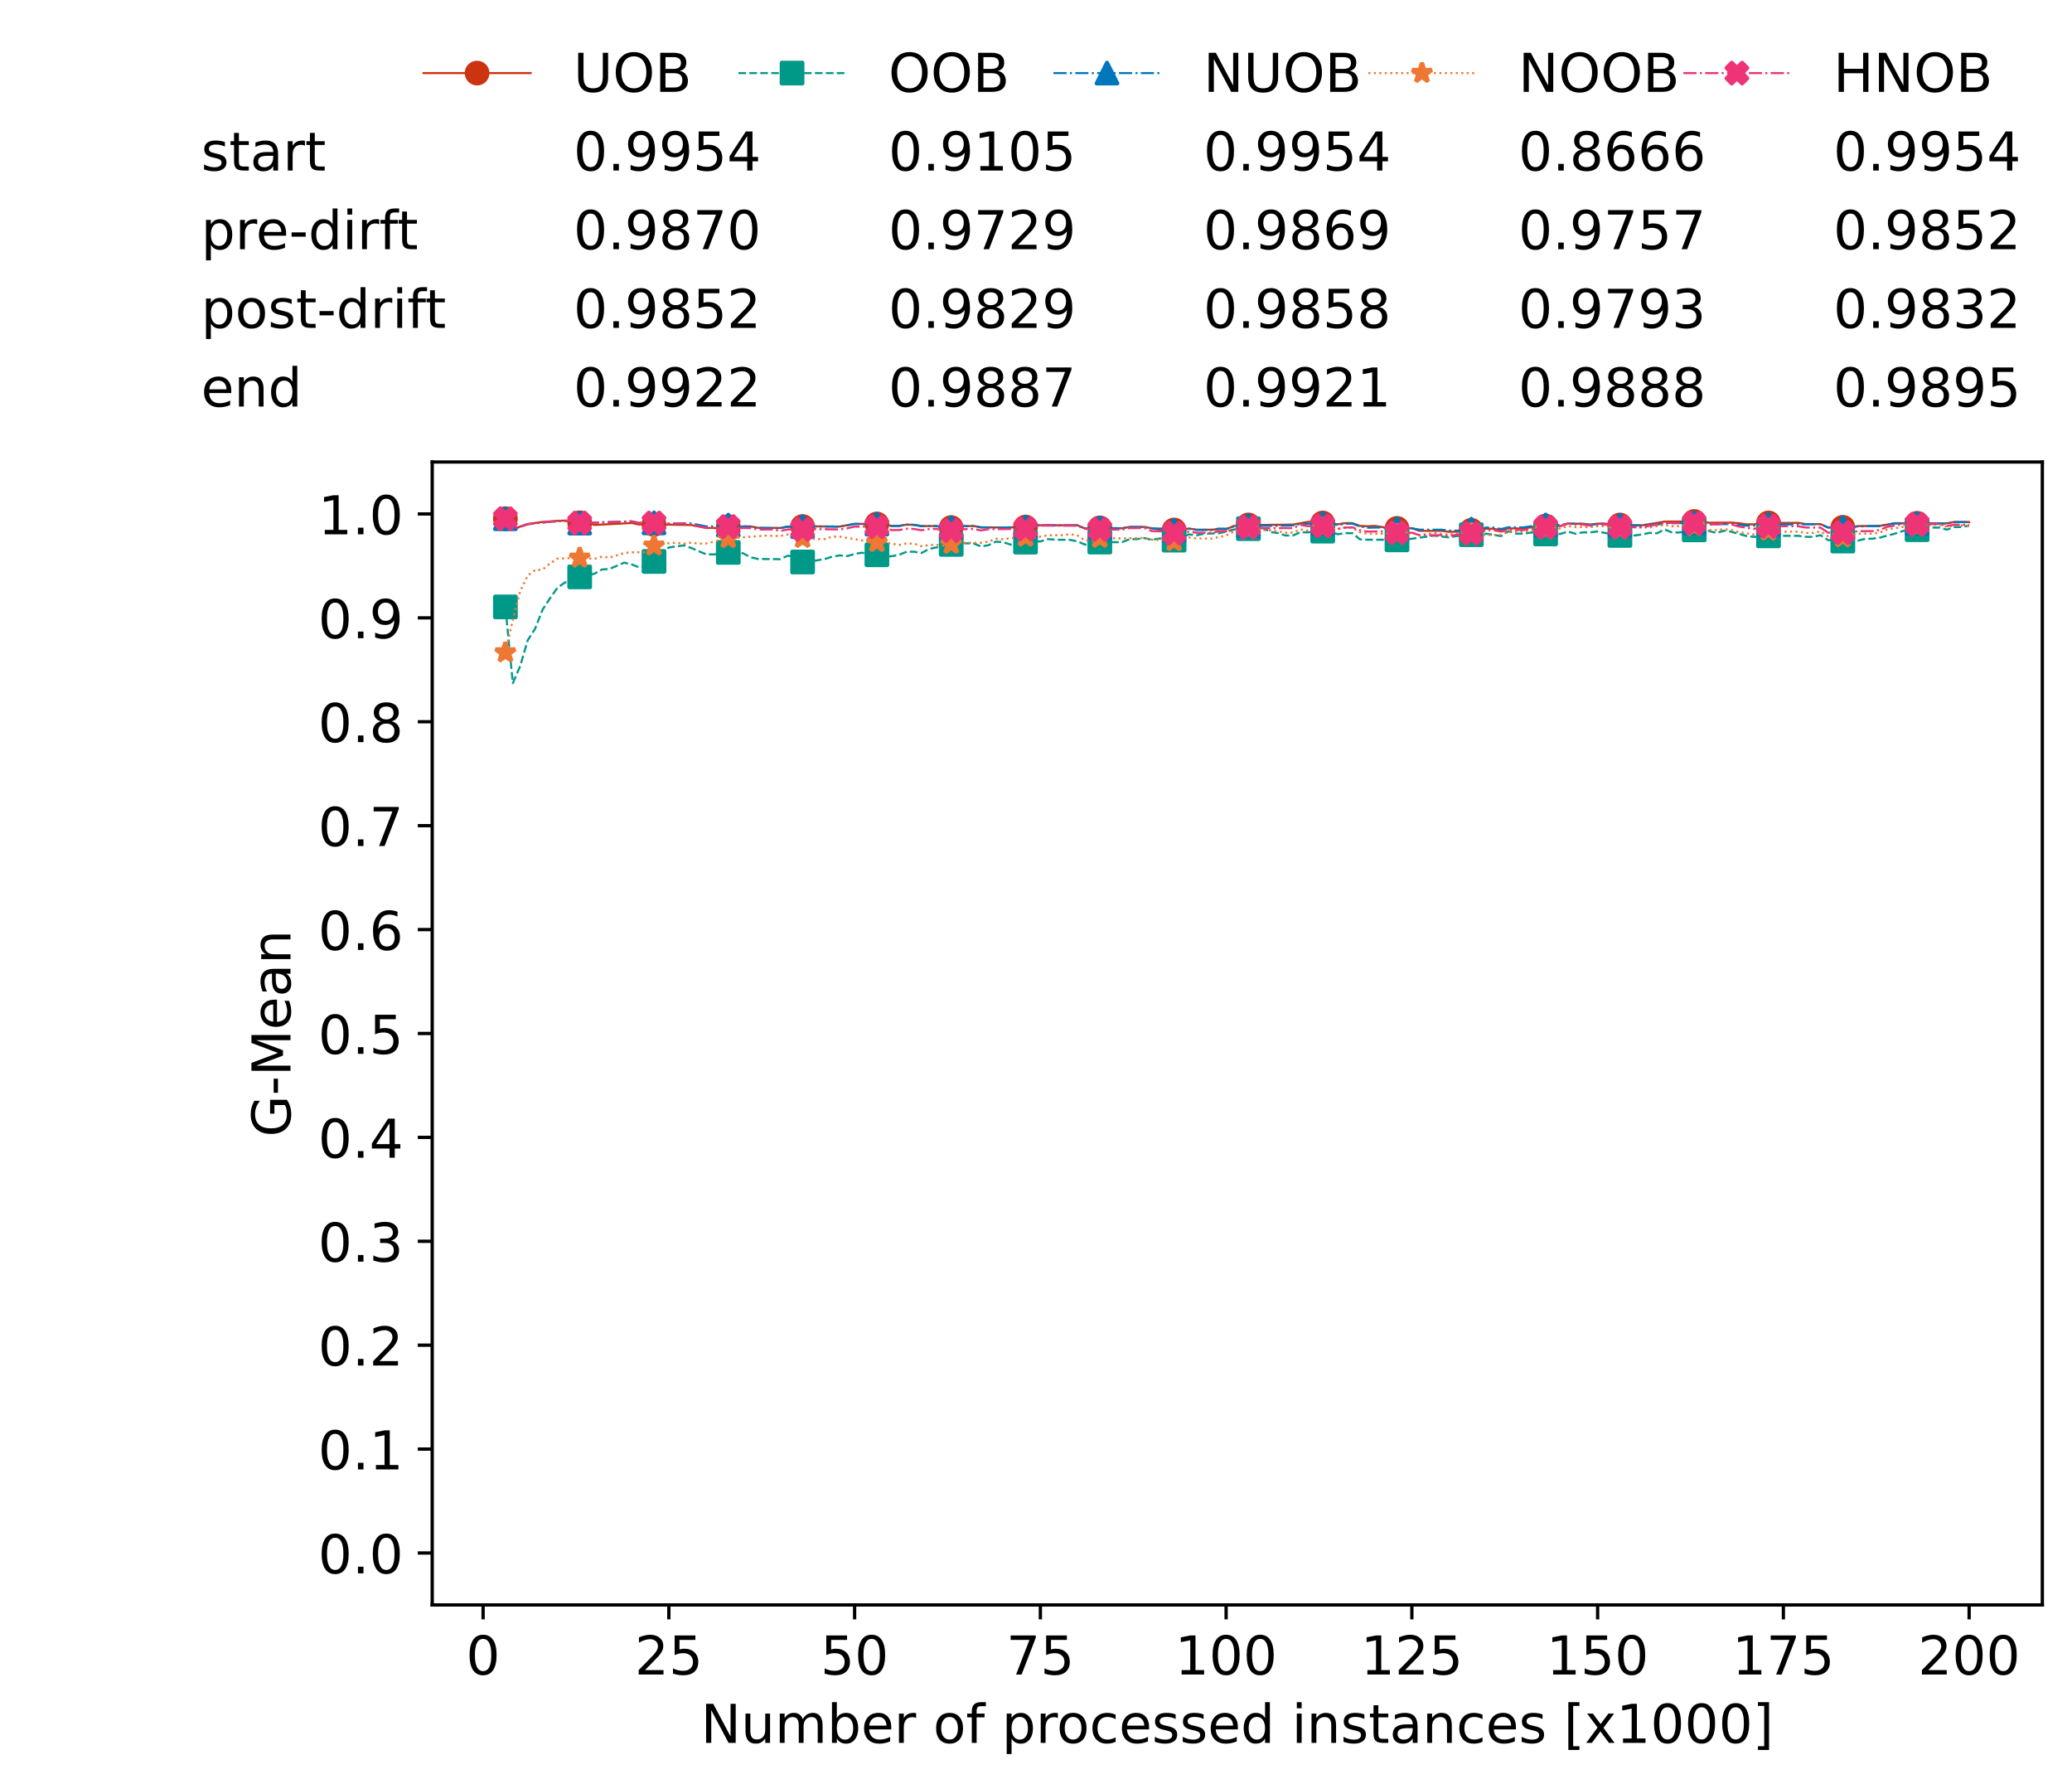 <?xml version="1.0" encoding="utf-8" standalone="no"?>
<!DOCTYPE svg PUBLIC "-//W3C//DTD SVG 1.1//EN"
  "http://www.w3.org/Graphics/SVG/1.1/DTD/svg11.dtd">
<!-- Created with matplotlib (https://matplotlib.org/) -->
<svg height="432.615pt" version="1.1" viewBox="0 0 502.65 432.615" width="502.65pt" xmlns="http://www.w3.org/2000/svg" xmlns:xlink="http://www.w3.org/1999/xlink">
 <defs>
  <style type="text/css">*{stroke-linecap:butt;stroke-linejoin:round;}</style>
 </defs>
 <g id="figure_1">
  <g id="patch_1">
   <path d="M 0 432.615 
L 502.65 432.615 
L 502.65 0 
L 0 0 
z
" style="fill:#ffffff;"/>
  </g>
  <g id="axes_1">
   <g id="patch_2">
    <path d="M 104.85 389.252 
L 495.45 389.252 
L 495.45 112.052 
L 104.85 112.052 
z
" style="fill:#ffffff;"/>
   </g>
   <g id="matplotlib.axis_1">
    <g id="xtick_1">
     <g id="line2d_1">
      <defs>
       <path d="M 0 0 
L 0 3.5 
" id="m054383d927" style="stroke:#000000;stroke-width:0.8;"/>
      </defs>
      <g>
       <use style="stroke:#000000;stroke-width:0.8;" x="117.197" xlink:href="#m054383d927" y="389.252"/>
      </g>
     </g>
     <g id="text_1">
      <!-- 0 -->
      <g transform="translate(113.061 406.13)scale(0.13 -0.13)">
       <defs>
        <path d="M 31.781 66.406 
Q 24.172 66.406 20.328 58.906 
Q 16.5 51.422 16.5 36.375 
Q 16.5 21.391 20.328 13.891 
Q 24.172 6.391 31.781 6.391 
Q 39.453 6.391 43.281 13.891 
Q 47.125 21.391 47.125 36.375 
Q 47.125 51.422 43.281 58.906 
Q 39.453 66.406 31.781 66.406 
z
M 31.781 74.219 
Q 44.047 74.219 50.516 64.516 
Q 56.984 54.828 56.984 36.375 
Q 56.984 17.969 50.516 8.266 
Q 44.047 -1.422 31.781 -1.422 
Q 19.531 -1.422 13.062 8.266 
Q 6.594 17.969 6.594 36.375 
Q 6.594 54.828 13.062 64.516 
Q 19.531 74.219 31.781 74.219 
z
" id="DejaVuSans-48"/>
       </defs>
       <use xlink:href="#DejaVuSans-48"/>
      </g>
     </g>
    </g>
    <g id="xtick_2">
     <g id="line2d_2">
      <g>
       <use style="stroke:#000000;stroke-width:0.8;" x="162.259" xlink:href="#m054383d927" y="389.252"/>
      </g>
     </g>
     <g id="text_2">
      <!-- 25 -->
      <g transform="translate(153.988 406.13)scale(0.13 -0.13)">
       <defs>
        <path d="M 19.188 8.297 
L 53.609 8.297 
L 53.609 0 
L 7.328 0 
L 7.328 8.297 
Q 12.938 14.109 22.625 23.891 
Q 32.328 33.688 34.812 36.531 
Q 39.547 41.844 41.422 45.531 
Q 43.312 49.219 43.312 52.781 
Q 43.312 58.594 39.234 62.25 
Q 35.156 65.922 28.609 65.922 
Q 23.969 65.922 18.812 64.312 
Q 13.672 62.703 7.812 59.422 
L 7.812 69.391 
Q 13.766 71.781 18.938 73 
Q 24.125 74.219 28.422 74.219 
Q 39.75 74.219 46.484 68.547 
Q 53.219 62.891 53.219 53.422 
Q 53.219 48.922 51.531 44.891 
Q 49.859 40.875 45.406 35.406 
Q 44.188 33.984 37.641 27.219 
Q 31.109 20.453 19.188 8.297 
z
" id="DejaVuSans-50"/>
        <path d="M 10.797 72.906 
L 49.516 72.906 
L 49.516 64.594 
L 19.828 64.594 
L 19.828 46.734 
Q 21.969 47.469 24.109 47.828 
Q 26.266 48.188 28.422 48.188 
Q 40.625 48.188 47.75 41.5 
Q 54.891 34.812 54.891 23.391 
Q 54.891 11.625 47.562 5.094 
Q 40.234 -1.422 26.906 -1.422 
Q 22.312 -1.422 17.547 -0.641 
Q 12.797 0.141 7.719 1.703 
L 7.719 11.625 
Q 12.109 9.234 16.797 8.062 
Q 21.484 6.891 26.703 6.891 
Q 35.156 6.891 40.078 11.328 
Q 45.016 15.766 45.016 23.391 
Q 45.016 31 40.078 35.438 
Q 35.156 39.891 26.703 39.891 
Q 22.75 39.891 18.812 39.016 
Q 14.891 38.141 10.797 36.281 
z
" id="DejaVuSans-53"/>
       </defs>
       <use xlink:href="#DejaVuSans-50"/>
       <use x="63.623" xlink:href="#DejaVuSans-53"/>
      </g>
     </g>
    </g>
    <g id="xtick_3">
     <g id="line2d_3">
      <g>
       <use style="stroke:#000000;stroke-width:0.8;" x="207.322" xlink:href="#m054383d927" y="389.252"/>
      </g>
     </g>
     <g id="text_3">
      <!-- 50 -->
      <g transform="translate(199.05 406.13)scale(0.13 -0.13)">
       <use xlink:href="#DejaVuSans-53"/>
       <use x="63.623" xlink:href="#DejaVuSans-48"/>
      </g>
     </g>
    </g>
    <g id="xtick_4">
     <g id="line2d_4">
      <g>
       <use style="stroke:#000000;stroke-width:0.8;" x="252.384" xlink:href="#m054383d927" y="389.252"/>
      </g>
     </g>
     <g id="text_4">
      <!-- 75 -->
      <g transform="translate(244.113 406.13)scale(0.13 -0.13)">
       <defs>
        <path d="M 8.203 72.906 
L 55.078 72.906 
L 55.078 68.703 
L 28.609 0 
L 18.312 0 
L 43.219 64.594 
L 8.203 64.594 
z
" id="DejaVuSans-55"/>
       </defs>
       <use xlink:href="#DejaVuSans-55"/>
       <use x="63.623" xlink:href="#DejaVuSans-53"/>
      </g>
     </g>
    </g>
    <g id="xtick_5">
     <g id="line2d_5">
      <g>
       <use style="stroke:#000000;stroke-width:0.8;" x="297.446" xlink:href="#m054383d927" y="389.252"/>
      </g>
     </g>
     <g id="text_5">
      <!-- 100 -->
      <g transform="translate(285.039 406.13)scale(0.13 -0.13)">
       <defs>
        <path d="M 12.406 8.297 
L 28.516 8.297 
L 28.516 63.922 
L 10.984 60.406 
L 10.984 69.391 
L 28.422 72.906 
L 38.281 72.906 
L 38.281 8.297 
L 54.391 8.297 
L 54.391 0 
L 12.406 0 
z
" id="DejaVuSans-49"/>
       </defs>
       <use xlink:href="#DejaVuSans-49"/>
       <use x="63.623" xlink:href="#DejaVuSans-48"/>
       <use x="127.246" xlink:href="#DejaVuSans-48"/>
      </g>
     </g>
    </g>
    <g id="xtick_6">
     <g id="line2d_6">
      <g>
       <use style="stroke:#000000;stroke-width:0.8;" x="342.509" xlink:href="#m054383d927" y="389.252"/>
      </g>
     </g>
     <g id="text_6">
      <!-- 125 -->
      <g transform="translate(330.102 406.13)scale(0.13 -0.13)">
       <use xlink:href="#DejaVuSans-49"/>
       <use x="63.623" xlink:href="#DejaVuSans-50"/>
       <use x="127.246" xlink:href="#DejaVuSans-53"/>
      </g>
     </g>
    </g>
    <g id="xtick_7">
     <g id="line2d_7">
      <g>
       <use style="stroke:#000000;stroke-width:0.8;" x="387.571" xlink:href="#m054383d927" y="389.252"/>
      </g>
     </g>
     <g id="text_7">
      <!-- 150 -->
      <g transform="translate(375.164 406.13)scale(0.13 -0.13)">
       <use xlink:href="#DejaVuSans-49"/>
       <use x="63.623" xlink:href="#DejaVuSans-53"/>
       <use x="127.246" xlink:href="#DejaVuSans-48"/>
      </g>
     </g>
    </g>
    <g id="xtick_8">
     <g id="line2d_8">
      <g>
       <use style="stroke:#000000;stroke-width:0.8;" x="432.633" xlink:href="#m054383d927" y="389.252"/>
      </g>
     </g>
     <g id="text_8">
      <!-- 175 -->
      <g transform="translate(420.226 406.13)scale(0.13 -0.13)">
       <use xlink:href="#DejaVuSans-49"/>
       <use x="63.623" xlink:href="#DejaVuSans-55"/>
       <use x="127.246" xlink:href="#DejaVuSans-53"/>
      </g>
     </g>
    </g>
    <g id="xtick_9">
     <g id="line2d_9">
      <g>
       <use style="stroke:#000000;stroke-width:0.8;" x="477.695" xlink:href="#m054383d927" y="389.252"/>
      </g>
     </g>
     <g id="text_9">
      <!-- 200 -->
      <g transform="translate(465.289 406.13)scale(0.13 -0.13)">
       <use xlink:href="#DejaVuSans-50"/>
       <use x="63.623" xlink:href="#DejaVuSans-48"/>
       <use x="127.246" xlink:href="#DejaVuSans-48"/>
      </g>
     </g>
    </g>
    <g id="text_10">
     <!-- Number of processed instances [x1000] -->
     <g transform="translate(170.025 422.711)scale(0.13 -0.13)">
      <defs>
       <path d="M 9.812 72.906 
L 23.094 72.906 
L 55.422 11.922 
L 55.422 72.906 
L 64.984 72.906 
L 64.984 0 
L 51.703 0 
L 19.391 60.984 
L 19.391 0 
L 9.812 0 
z
" id="DejaVuSans-78"/>
       <path d="M 8.5 21.578 
L 8.5 54.688 
L 17.484 54.688 
L 17.484 21.922 
Q 17.484 14.156 20.5 10.266 
Q 23.531 6.391 29.594 6.391 
Q 36.859 6.391 41.078 11.031 
Q 45.312 15.672 45.312 23.688 
L 45.312 54.688 
L 54.297 54.688 
L 54.297 0 
L 45.312 0 
L 45.312 8.406 
Q 42.047 3.422 37.719 1 
Q 33.406 -1.422 27.688 -1.422 
Q 18.266 -1.422 13.375 4.438 
Q 8.5 10.297 8.5 21.578 
z
M 31.109 56 
z
" id="DejaVuSans-117"/>
       <path d="M 52 44.188 
Q 55.375 50.25 60.062 53.125 
Q 64.75 56 71.094 56 
Q 79.641 56 84.281 50.016 
Q 88.922 44.047 88.922 33.016 
L 88.922 0 
L 79.891 0 
L 79.891 32.719 
Q 79.891 40.578 77.094 44.375 
Q 74.312 48.188 68.609 48.188 
Q 61.625 48.188 57.562 43.547 
Q 53.516 38.922 53.516 30.906 
L 53.516 0 
L 44.484 0 
L 44.484 32.719 
Q 44.484 40.625 41.703 44.406 
Q 38.922 48.188 33.109 48.188 
Q 26.219 48.188 22.156 43.531 
Q 18.109 38.875 18.109 30.906 
L 18.109 0 
L 9.078 0 
L 9.078 54.688 
L 18.109 54.688 
L 18.109 46.188 
Q 21.188 51.219 25.484 53.609 
Q 29.781 56 35.688 56 
Q 41.656 56 45.828 52.969 
Q 50 49.953 52 44.188 
z
" id="DejaVuSans-109"/>
       <path d="M 48.688 27.297 
Q 48.688 37.203 44.609 42.844 
Q 40.531 48.484 33.406 48.484 
Q 26.266 48.484 22.188 42.844 
Q 18.109 37.203 18.109 27.297 
Q 18.109 17.391 22.188 11.75 
Q 26.266 6.109 33.406 6.109 
Q 40.531 6.109 44.609 11.75 
Q 48.688 17.391 48.688 27.297 
z
M 18.109 46.391 
Q 20.953 51.266 25.266 53.625 
Q 29.594 56 35.594 56 
Q 45.562 56 51.781 48.094 
Q 58.016 40.188 58.016 27.297 
Q 58.016 14.406 51.781 6.484 
Q 45.562 -1.422 35.594 -1.422 
Q 29.594 -1.422 25.266 0.953 
Q 20.953 3.328 18.109 8.203 
L 18.109 0 
L 9.078 0 
L 9.078 75.984 
L 18.109 75.984 
z
" id="DejaVuSans-98"/>
       <path d="M 56.203 29.594 
L 56.203 25.203 
L 14.891 25.203 
Q 15.484 15.922 20.484 11.062 
Q 25.484 6.203 34.422 6.203 
Q 39.594 6.203 44.453 7.469 
Q 49.312 8.734 54.109 11.281 
L 54.109 2.781 
Q 49.266 0.734 44.188 -0.344 
Q 39.109 -1.422 33.891 -1.422 
Q 20.797 -1.422 13.156 6.188 
Q 5.516 13.812 5.516 26.812 
Q 5.516 40.234 12.766 48.109 
Q 20.016 56 32.328 56 
Q 43.359 56 49.781 48.891 
Q 56.203 41.797 56.203 29.594 
z
M 47.219 32.234 
Q 47.125 39.594 43.094 43.984 
Q 39.062 48.391 32.422 48.391 
Q 24.906 48.391 20.391 44.141 
Q 15.875 39.891 15.188 32.172 
z
" id="DejaVuSans-101"/>
       <path d="M 41.109 46.297 
Q 39.594 47.172 37.812 47.578 
Q 36.031 48 33.891 48 
Q 26.266 48 22.188 43.047 
Q 18.109 38.094 18.109 28.812 
L 18.109 0 
L 9.078 0 
L 9.078 54.688 
L 18.109 54.688 
L 18.109 46.188 
Q 20.953 51.172 25.484 53.578 
Q 30.031 56 36.531 56 
Q 37.453 56 38.578 55.875 
Q 39.703 55.766 41.062 55.516 
z
" id="DejaVuSans-114"/>
       <path id="DejaVuSans-32"/>
       <path d="M 30.609 48.391 
Q 23.391 48.391 19.188 42.75 
Q 14.984 37.109 14.984 27.297 
Q 14.984 17.484 19.156 11.844 
Q 23.344 6.203 30.609 6.203 
Q 37.797 6.203 41.984 11.859 
Q 46.188 17.531 46.188 27.297 
Q 46.188 37.016 41.984 42.703 
Q 37.797 48.391 30.609 48.391 
z
M 30.609 56 
Q 42.328 56 49.016 48.375 
Q 55.719 40.766 55.719 27.297 
Q 55.719 13.875 49.016 6.219 
Q 42.328 -1.422 30.609 -1.422 
Q 18.844 -1.422 12.172 6.219 
Q 5.516 13.875 5.516 27.297 
Q 5.516 40.766 12.172 48.375 
Q 18.844 56 30.609 56 
z
" id="DejaVuSans-111"/>
       <path d="M 37.109 75.984 
L 37.109 68.5 
L 28.516 68.5 
Q 23.688 68.5 21.797 66.547 
Q 19.922 64.594 19.922 59.516 
L 19.922 54.688 
L 34.719 54.688 
L 34.719 47.703 
L 19.922 47.703 
L 19.922 0 
L 10.891 0 
L 10.891 47.703 
L 2.297 47.703 
L 2.297 54.688 
L 10.891 54.688 
L 10.891 58.5 
Q 10.891 67.625 15.141 71.797 
Q 19.391 75.984 28.609 75.984 
z
" id="DejaVuSans-102"/>
       <path d="M 18.109 8.203 
L 18.109 -20.797 
L 9.078 -20.797 
L 9.078 54.688 
L 18.109 54.688 
L 18.109 46.391 
Q 20.953 51.266 25.266 53.625 
Q 29.594 56 35.594 56 
Q 45.562 56 51.781 48.094 
Q 58.016 40.188 58.016 27.297 
Q 58.016 14.406 51.781 6.484 
Q 45.562 -1.422 35.594 -1.422 
Q 29.594 -1.422 25.266 0.953 
Q 20.953 3.328 18.109 8.203 
z
M 48.688 27.297 
Q 48.688 37.203 44.609 42.844 
Q 40.531 48.484 33.406 48.484 
Q 26.266 48.484 22.188 42.844 
Q 18.109 37.203 18.109 27.297 
Q 18.109 17.391 22.188 11.75 
Q 26.266 6.109 33.406 6.109 
Q 40.531 6.109 44.609 11.75 
Q 48.688 17.391 48.688 27.297 
z
" id="DejaVuSans-112"/>
       <path d="M 48.781 52.594 
L 48.781 44.188 
Q 44.969 46.297 41.141 47.344 
Q 37.312 48.391 33.406 48.391 
Q 24.656 48.391 19.812 42.844 
Q 14.984 37.312 14.984 27.297 
Q 14.984 17.281 19.812 11.734 
Q 24.656 6.203 33.406 6.203 
Q 37.312 6.203 41.141 7.25 
Q 44.969 8.297 48.781 10.406 
L 48.781 2.094 
Q 45.016 0.344 40.984 -0.531 
Q 36.969 -1.422 32.422 -1.422 
Q 20.062 -1.422 12.781 6.344 
Q 5.516 14.109 5.516 27.297 
Q 5.516 40.672 12.859 48.328 
Q 20.219 56 33.016 56 
Q 37.156 56 41.109 55.141 
Q 45.062 54.297 48.781 52.594 
z
" id="DejaVuSans-99"/>
       <path d="M 44.281 53.078 
L 44.281 44.578 
Q 40.484 46.531 36.375 47.5 
Q 32.281 48.484 27.875 48.484 
Q 21.188 48.484 17.844 46.438 
Q 14.5 44.391 14.5 40.281 
Q 14.5 37.156 16.891 35.375 
Q 19.281 33.594 26.516 31.984 
L 29.594 31.297 
Q 39.156 29.25 43.188 25.516 
Q 47.219 21.781 47.219 15.094 
Q 47.219 7.469 41.188 3.016 
Q 35.156 -1.422 24.609 -1.422 
Q 20.219 -1.422 15.453 -0.562 
Q 10.688 0.297 5.422 2 
L 5.422 11.281 
Q 10.406 8.688 15.234 7.391 
Q 20.062 6.109 24.812 6.109 
Q 31.156 6.109 34.562 8.281 
Q 37.984 10.453 37.984 14.406 
Q 37.984 18.062 35.516 20.016 
Q 33.062 21.969 24.703 23.781 
L 21.578 24.516 
Q 13.234 26.266 9.516 29.906 
Q 5.812 33.547 5.812 39.891 
Q 5.812 47.609 11.281 51.797 
Q 16.75 56 26.812 56 
Q 31.781 56 36.172 55.266 
Q 40.578 54.547 44.281 53.078 
z
" id="DejaVuSans-115"/>
       <path d="M 45.406 46.391 
L 45.406 75.984 
L 54.391 75.984 
L 54.391 0 
L 45.406 0 
L 45.406 8.203 
Q 42.578 3.328 38.25 0.953 
Q 33.938 -1.422 27.875 -1.422 
Q 17.969 -1.422 11.734 6.484 
Q 5.516 14.406 5.516 27.297 
Q 5.516 40.188 11.734 48.094 
Q 17.969 56 27.875 56 
Q 33.938 56 38.25 53.625 
Q 42.578 51.266 45.406 46.391 
z
M 14.797 27.297 
Q 14.797 17.391 18.875 11.75 
Q 22.953 6.109 30.078 6.109 
Q 37.203 6.109 41.297 11.75 
Q 45.406 17.391 45.406 27.297 
Q 45.406 37.203 41.297 42.844 
Q 37.203 48.484 30.078 48.484 
Q 22.953 48.484 18.875 42.844 
Q 14.797 37.203 14.797 27.297 
z
" id="DejaVuSans-100"/>
       <path d="M 9.422 54.688 
L 18.406 54.688 
L 18.406 0 
L 9.422 0 
z
M 9.422 75.984 
L 18.406 75.984 
L 18.406 64.594 
L 9.422 64.594 
z
" id="DejaVuSans-105"/>
       <path d="M 54.891 33.016 
L 54.891 0 
L 45.906 0 
L 45.906 32.719 
Q 45.906 40.484 42.875 44.328 
Q 39.844 48.188 33.797 48.188 
Q 26.516 48.188 22.312 43.547 
Q 18.109 38.922 18.109 30.906 
L 18.109 0 
L 9.078 0 
L 9.078 54.688 
L 18.109 54.688 
L 18.109 46.188 
Q 21.344 51.125 25.703 53.562 
Q 30.078 56 35.797 56 
Q 45.219 56 50.047 50.172 
Q 54.891 44.344 54.891 33.016 
z
" id="DejaVuSans-110"/>
       <path d="M 18.312 70.219 
L 18.312 54.688 
L 36.812 54.688 
L 36.812 47.703 
L 18.312 47.703 
L 18.312 18.016 
Q 18.312 11.328 20.141 9.422 
Q 21.969 7.516 27.594 7.516 
L 36.812 7.516 
L 36.812 0 
L 27.594 0 
Q 17.188 0 13.234 3.875 
Q 9.281 7.766 9.281 18.016 
L 9.281 47.703 
L 2.688 47.703 
L 2.688 54.688 
L 9.281 54.688 
L 9.281 70.219 
z
" id="DejaVuSans-116"/>
       <path d="M 34.281 27.484 
Q 23.391 27.484 19.188 25 
Q 14.984 22.516 14.984 16.5 
Q 14.984 11.719 18.141 8.906 
Q 21.297 6.109 26.703 6.109 
Q 34.188 6.109 38.703 11.406 
Q 43.219 16.703 43.219 25.484 
L 43.219 27.484 
z
M 52.203 31.203 
L 52.203 0 
L 43.219 0 
L 43.219 8.297 
Q 40.141 3.328 35.547 0.953 
Q 30.953 -1.422 24.312 -1.422 
Q 15.922 -1.422 10.953 3.297 
Q 6 8.016 6 15.922 
Q 6 25.141 12.172 29.828 
Q 18.359 34.516 30.609 34.516 
L 43.219 34.516 
L 43.219 35.406 
Q 43.219 41.609 39.141 45 
Q 35.062 48.391 27.688 48.391 
Q 23 48.391 18.547 47.266 
Q 14.109 46.141 10.016 43.891 
L 10.016 52.203 
Q 14.938 54.109 19.578 55.047 
Q 24.219 56 28.609 56 
Q 40.484 56 46.344 49.844 
Q 52.203 43.703 52.203 31.203 
z
" id="DejaVuSans-97"/>
       <path d="M 8.594 75.984 
L 29.297 75.984 
L 29.297 69 
L 17.578 69 
L 17.578 -6.203 
L 29.297 -6.203 
L 29.297 -13.188 
L 8.594 -13.188 
z
" id="DejaVuSans-91"/>
       <path d="M 54.891 54.688 
L 35.109 28.078 
L 55.906 0 
L 45.312 0 
L 29.391 21.484 
L 13.484 0 
L 2.875 0 
L 24.125 28.609 
L 4.688 54.688 
L 15.281 54.688 
L 29.781 35.203 
L 44.281 54.688 
z
" id="DejaVuSans-120"/>
       <path d="M 30.422 75.984 
L 30.422 -13.188 
L 9.719 -13.188 
L 9.719 -6.203 
L 21.391 -6.203 
L 21.391 69 
L 9.719 69 
L 9.719 75.984 
z
" id="DejaVuSans-93"/>
      </defs>
      <use xlink:href="#DejaVuSans-78"/>
      <use x="74.805" xlink:href="#DejaVuSans-117"/>
      <use x="138.184" xlink:href="#DejaVuSans-109"/>
      <use x="235.596" xlink:href="#DejaVuSans-98"/>
      <use x="299.072" xlink:href="#DejaVuSans-101"/>
      <use x="360.596" xlink:href="#DejaVuSans-114"/>
      <use x="401.709" xlink:href="#DejaVuSans-32"/>
      <use x="433.496" xlink:href="#DejaVuSans-111"/>
      <use x="494.678" xlink:href="#DejaVuSans-102"/>
      <use x="529.883" xlink:href="#DejaVuSans-32"/>
      <use x="561.67" xlink:href="#DejaVuSans-112"/>
      <use x="625.146" xlink:href="#DejaVuSans-114"/>
      <use x="664.01" xlink:href="#DejaVuSans-111"/>
      <use x="725.191" xlink:href="#DejaVuSans-99"/>
      <use x="780.172" xlink:href="#DejaVuSans-101"/>
      <use x="841.695" xlink:href="#DejaVuSans-115"/>
      <use x="893.795" xlink:href="#DejaVuSans-115"/>
      <use x="945.895" xlink:href="#DejaVuSans-101"/>
      <use x="1007.418" xlink:href="#DejaVuSans-100"/>
      <use x="1070.895" xlink:href="#DejaVuSans-32"/>
      <use x="1102.682" xlink:href="#DejaVuSans-105"/>
      <use x="1130.465" xlink:href="#DejaVuSans-110"/>
      <use x="1193.844" xlink:href="#DejaVuSans-115"/>
      <use x="1245.943" xlink:href="#DejaVuSans-116"/>
      <use x="1285.152" xlink:href="#DejaVuSans-97"/>
      <use x="1346.432" xlink:href="#DejaVuSans-110"/>
      <use x="1409.811" xlink:href="#DejaVuSans-99"/>
      <use x="1464.791" xlink:href="#DejaVuSans-101"/>
      <use x="1526.314" xlink:href="#DejaVuSans-115"/>
      <use x="1578.414" xlink:href="#DejaVuSans-32"/>
      <use x="1610.201" xlink:href="#DejaVuSans-91"/>
      <use x="1649.215" xlink:href="#DejaVuSans-120"/>
      <use x="1708.395" xlink:href="#DejaVuSans-49"/>
      <use x="1772.018" xlink:href="#DejaVuSans-48"/>
      <use x="1835.641" xlink:href="#DejaVuSans-48"/>
      <use x="1899.264" xlink:href="#DejaVuSans-48"/>
      <use x="1962.887" xlink:href="#DejaVuSans-93"/>
     </g>
    </g>
   </g>
   <g id="matplotlib.axis_2">
    <g id="ytick_1">
     <g id="line2d_10">
      <defs>
       <path d="M 0 0 
L -3.5 0 
" id="m1698ae73ea" style="stroke:#000000;stroke-width:0.8;"/>
      </defs>
      <g>
       <use style="stroke:#000000;stroke-width:0.8;" x="104.85" xlink:href="#m1698ae73ea" y="376.652"/>
      </g>
     </g>
     <g id="text_11">
      <!-- 0.0 -->
      <g transform="translate(77.176 381.591)scale(0.13 -0.13)">
       <defs>
        <path d="M 10.688 12.406 
L 21 12.406 
L 21 0 
L 10.688 0 
z
" id="DejaVuSans-46"/>
       </defs>
       <use xlink:href="#DejaVuSans-48"/>
       <use x="63.623" xlink:href="#DejaVuSans-46"/>
       <use x="95.41" xlink:href="#DejaVuSans-48"/>
      </g>
     </g>
    </g>
    <g id="ytick_2">
     <g id="line2d_11">
      <g>
       <use style="stroke:#000000;stroke-width:0.8;" x="104.85" xlink:href="#m1698ae73ea" y="351.452"/>
      </g>
     </g>
     <g id="text_12">
      <!-- 0.1 -->
      <g transform="translate(77.176 356.391)scale(0.13 -0.13)">
       <use xlink:href="#DejaVuSans-48"/>
       <use x="63.623" xlink:href="#DejaVuSans-46"/>
       <use x="95.41" xlink:href="#DejaVuSans-49"/>
      </g>
     </g>
    </g>
    <g id="ytick_3">
     <g id="line2d_12">
      <g>
       <use style="stroke:#000000;stroke-width:0.8;" x="104.85" xlink:href="#m1698ae73ea" y="326.252"/>
      </g>
     </g>
     <g id="text_13">
      <!-- 0.2 -->
      <g transform="translate(77.176 331.191)scale(0.13 -0.13)">
       <use xlink:href="#DejaVuSans-48"/>
       <use x="63.623" xlink:href="#DejaVuSans-46"/>
       <use x="95.41" xlink:href="#DejaVuSans-50"/>
      </g>
     </g>
    </g>
    <g id="ytick_4">
     <g id="line2d_13">
      <g>
       <use style="stroke:#000000;stroke-width:0.8;" x="104.85" xlink:href="#m1698ae73ea" y="301.052"/>
      </g>
     </g>
     <g id="text_14">
      <!-- 0.3 -->
      <g transform="translate(77.176 305.991)scale(0.13 -0.13)">
       <defs>
        <path d="M 40.578 39.312 
Q 47.656 37.797 51.625 33 
Q 55.609 28.219 55.609 21.188 
Q 55.609 10.406 48.188 4.484 
Q 40.766 -1.422 27.094 -1.422 
Q 22.516 -1.422 17.656 -0.516 
Q 12.797 0.391 7.625 2.203 
L 7.625 11.719 
Q 11.719 9.328 16.594 8.109 
Q 21.484 6.891 26.812 6.891 
Q 36.078 6.891 40.938 10.547 
Q 45.797 14.203 45.797 21.188 
Q 45.797 27.641 41.281 31.266 
Q 36.766 34.906 28.719 34.906 
L 20.219 34.906 
L 20.219 43.016 
L 29.109 43.016 
Q 36.375 43.016 40.234 45.922 
Q 44.094 48.828 44.094 54.297 
Q 44.094 59.906 40.109 62.906 
Q 36.141 65.922 28.719 65.922 
Q 24.656 65.922 20.016 65.031 
Q 15.375 64.156 9.812 62.312 
L 9.812 71.094 
Q 15.438 72.656 20.344 73.438 
Q 25.25 74.219 29.594 74.219 
Q 40.828 74.219 47.359 69.109 
Q 53.906 64.016 53.906 55.328 
Q 53.906 49.266 50.438 45.094 
Q 46.969 40.922 40.578 39.312 
z
" id="DejaVuSans-51"/>
       </defs>
       <use xlink:href="#DejaVuSans-48"/>
       <use x="63.623" xlink:href="#DejaVuSans-46"/>
       <use x="95.41" xlink:href="#DejaVuSans-51"/>
      </g>
     </g>
    </g>
    <g id="ytick_5">
     <g id="line2d_14">
      <g>
       <use style="stroke:#000000;stroke-width:0.8;" x="104.85" xlink:href="#m1698ae73ea" y="275.852"/>
      </g>
     </g>
     <g id="text_15">
      <!-- 0.4 -->
      <g transform="translate(77.176 280.791)scale(0.13 -0.13)">
       <defs>
        <path d="M 37.797 64.312 
L 12.891 25.391 
L 37.797 25.391 
z
M 35.203 72.906 
L 47.609 72.906 
L 47.609 25.391 
L 58.016 25.391 
L 58.016 17.188 
L 47.609 17.188 
L 47.609 0 
L 37.797 0 
L 37.797 17.188 
L 4.891 17.188 
L 4.891 26.703 
z
" id="DejaVuSans-52"/>
       </defs>
       <use xlink:href="#DejaVuSans-48"/>
       <use x="63.623" xlink:href="#DejaVuSans-46"/>
       <use x="95.41" xlink:href="#DejaVuSans-52"/>
      </g>
     </g>
    </g>
    <g id="ytick_6">
     <g id="line2d_15">
      <g>
       <use style="stroke:#000000;stroke-width:0.8;" x="104.85" xlink:href="#m1698ae73ea" y="250.652"/>
      </g>
     </g>
     <g id="text_16">
      <!-- 0.5 -->
      <g transform="translate(77.176 255.591)scale(0.13 -0.13)">
       <use xlink:href="#DejaVuSans-48"/>
       <use x="63.623" xlink:href="#DejaVuSans-46"/>
       <use x="95.41" xlink:href="#DejaVuSans-53"/>
      </g>
     </g>
    </g>
    <g id="ytick_7">
     <g id="line2d_16">
      <g>
       <use style="stroke:#000000;stroke-width:0.8;" x="104.85" xlink:href="#m1698ae73ea" y="225.452"/>
      </g>
     </g>
     <g id="text_17">
      <!-- 0.6 -->
      <g transform="translate(77.176 230.391)scale(0.13 -0.13)">
       <defs>
        <path d="M 33.016 40.375 
Q 26.375 40.375 22.484 35.828 
Q 18.609 31.297 18.609 23.391 
Q 18.609 15.531 22.484 10.953 
Q 26.375 6.391 33.016 6.391 
Q 39.656 6.391 43.531 10.953 
Q 47.406 15.531 47.406 23.391 
Q 47.406 31.297 43.531 35.828 
Q 39.656 40.375 33.016 40.375 
z
M 52.594 71.297 
L 52.594 62.312 
Q 48.875 64.062 45.094 64.984 
Q 41.312 65.922 37.594 65.922 
Q 27.828 65.922 22.672 59.328 
Q 17.531 52.734 16.797 39.406 
Q 19.672 43.656 24.016 45.922 
Q 28.375 48.188 33.594 48.188 
Q 44.578 48.188 50.953 41.516 
Q 57.328 34.859 57.328 23.391 
Q 57.328 12.156 50.688 5.359 
Q 44.047 -1.422 33.016 -1.422 
Q 20.359 -1.422 13.672 8.266 
Q 6.984 17.969 6.984 36.375 
Q 6.984 53.656 15.188 63.938 
Q 23.391 74.219 37.203 74.219 
Q 40.922 74.219 44.703 73.484 
Q 48.484 72.75 52.594 71.297 
z
" id="DejaVuSans-54"/>
       </defs>
       <use xlink:href="#DejaVuSans-48"/>
       <use x="63.623" xlink:href="#DejaVuSans-46"/>
       <use x="95.41" xlink:href="#DejaVuSans-54"/>
      </g>
     </g>
    </g>
    <g id="ytick_8">
     <g id="line2d_17">
      <g>
       <use style="stroke:#000000;stroke-width:0.8;" x="104.85" xlink:href="#m1698ae73ea" y="200.252"/>
      </g>
     </g>
     <g id="text_18">
      <!-- 0.7 -->
      <g transform="translate(77.176 205.191)scale(0.13 -0.13)">
       <use xlink:href="#DejaVuSans-48"/>
       <use x="63.623" xlink:href="#DejaVuSans-46"/>
       <use x="95.41" xlink:href="#DejaVuSans-55"/>
      </g>
     </g>
    </g>
    <g id="ytick_9">
     <g id="line2d_18">
      <g>
       <use style="stroke:#000000;stroke-width:0.8;" x="104.85" xlink:href="#m1698ae73ea" y="175.052"/>
      </g>
     </g>
     <g id="text_19">
      <!-- 0.8 -->
      <g transform="translate(77.176 179.991)scale(0.13 -0.13)">
       <defs>
        <path d="M 31.781 34.625 
Q 24.75 34.625 20.719 30.859 
Q 16.703 27.094 16.703 20.516 
Q 16.703 13.922 20.719 10.156 
Q 24.75 6.391 31.781 6.391 
Q 38.812 6.391 42.859 10.172 
Q 46.922 13.969 46.922 20.516 
Q 46.922 27.094 42.891 30.859 
Q 38.875 34.625 31.781 34.625 
z
M 21.922 38.812 
Q 15.578 40.375 12.031 44.719 
Q 8.5 49.078 8.5 55.328 
Q 8.5 64.062 14.719 69.141 
Q 20.953 74.219 31.781 74.219 
Q 42.672 74.219 48.875 69.141 
Q 55.078 64.062 55.078 55.328 
Q 55.078 49.078 51.531 44.719 
Q 48 40.375 41.703 38.812 
Q 48.828 37.156 52.797 32.312 
Q 56.781 27.484 56.781 20.516 
Q 56.781 9.906 50.312 4.234 
Q 43.844 -1.422 31.781 -1.422 
Q 19.734 -1.422 13.25 4.234 
Q 6.781 9.906 6.781 20.516 
Q 6.781 27.484 10.781 32.312 
Q 14.797 37.156 21.922 38.812 
z
M 18.312 54.391 
Q 18.312 48.734 21.844 45.562 
Q 25.391 42.391 31.781 42.391 
Q 38.141 42.391 41.719 45.562 
Q 45.312 48.734 45.312 54.391 
Q 45.312 60.062 41.719 63.234 
Q 38.141 66.406 31.781 66.406 
Q 25.391 66.406 21.844 63.234 
Q 18.312 60.062 18.312 54.391 
z
" id="DejaVuSans-56"/>
       </defs>
       <use xlink:href="#DejaVuSans-48"/>
       <use x="63.623" xlink:href="#DejaVuSans-46"/>
       <use x="95.41" xlink:href="#DejaVuSans-56"/>
      </g>
     </g>
    </g>
    <g id="ytick_10">
     <g id="line2d_19">
      <g>
       <use style="stroke:#000000;stroke-width:0.8;" x="104.85" xlink:href="#m1698ae73ea" y="149.852"/>
      </g>
     </g>
     <g id="text_20">
      <!-- 0.9 -->
      <g transform="translate(77.176 154.791)scale(0.13 -0.13)">
       <defs>
        <path d="M 10.984 1.516 
L 10.984 10.5 
Q 14.703 8.734 18.5 7.812 
Q 22.312 6.891 25.984 6.891 
Q 35.75 6.891 40.891 13.453 
Q 46.047 20.016 46.781 33.406 
Q 43.953 29.203 39.594 26.953 
Q 35.25 24.703 29.984 24.703 
Q 19.047 24.703 12.672 31.312 
Q 6.297 37.938 6.297 49.422 
Q 6.297 60.641 12.938 67.422 
Q 19.578 74.219 30.609 74.219 
Q 43.266 74.219 49.922 64.516 
Q 56.594 54.828 56.594 36.375 
Q 56.594 19.141 48.406 8.859 
Q 40.234 -1.422 26.422 -1.422 
Q 22.703 -1.422 18.891 -0.688 
Q 15.094 0.047 10.984 1.516 
z
M 30.609 32.422 
Q 37.25 32.422 41.125 36.953 
Q 45.016 41.5 45.016 49.422 
Q 45.016 57.281 41.125 61.844 
Q 37.25 66.406 30.609 66.406 
Q 23.969 66.406 20.094 61.844 
Q 16.219 57.281 16.219 49.422 
Q 16.219 41.5 20.094 36.953 
Q 23.969 32.422 30.609 32.422 
z
" id="DejaVuSans-57"/>
       </defs>
       <use xlink:href="#DejaVuSans-48"/>
       <use x="63.623" xlink:href="#DejaVuSans-46"/>
       <use x="95.41" xlink:href="#DejaVuSans-57"/>
      </g>
     </g>
    </g>
    <g id="ytick_11">
     <g id="line2d_20">
      <g>
       <use style="stroke:#000000;stroke-width:0.8;" x="104.85" xlink:href="#m1698ae73ea" y="124.652"/>
      </g>
     </g>
     <g id="text_21">
      <!-- 1.0 -->
      <g transform="translate(77.176 129.591)scale(0.13 -0.13)">
       <use xlink:href="#DejaVuSans-49"/>
       <use x="63.623" xlink:href="#DejaVuSans-46"/>
       <use x="95.41" xlink:href="#DejaVuSans-48"/>
      </g>
     </g>
    </g>
    <g id="text_22">
     <!-- G-Mean -->
     <g transform="translate(70.472 275.744)rotate(-90)scale(0.13 -0.13)">
      <defs>
       <path d="M 59.516 10.406 
L 59.516 29.984 
L 43.406 29.984 
L 43.406 38.094 
L 69.281 38.094 
L 69.281 6.781 
Q 63.578 2.734 56.688 0.656 
Q 49.812 -1.422 42 -1.422 
Q 24.906 -1.422 15.25 8.562 
Q 5.609 18.562 5.609 36.375 
Q 5.609 54.25 15.25 64.234 
Q 24.906 74.219 42 74.219 
Q 49.125 74.219 55.547 72.453 
Q 61.969 70.703 67.391 67.281 
L 67.391 56.781 
Q 61.922 61.422 55.766 63.766 
Q 49.609 66.109 42.828 66.109 
Q 29.438 66.109 22.719 58.641 
Q 16.016 51.172 16.016 36.375 
Q 16.016 21.625 22.719 14.156 
Q 29.438 6.688 42.828 6.688 
Q 48.047 6.688 52.141 7.594 
Q 56.25 8.5 59.516 10.406 
z
" id="DejaVuSans-71"/>
       <path d="M 4.891 31.391 
L 31.203 31.391 
L 31.203 23.391 
L 4.891 23.391 
z
" id="DejaVuSans-45"/>
       <path d="M 9.812 72.906 
L 24.516 72.906 
L 43.109 23.297 
L 61.812 72.906 
L 76.516 72.906 
L 76.516 0 
L 66.891 0 
L 66.891 64.016 
L 48.094 14.016 
L 38.188 14.016 
L 19.391 64.016 
L 19.391 0 
L 9.812 0 
z
" id="DejaVuSans-77"/>
      </defs>
      <use xlink:href="#DejaVuSans-71"/>
      <use x="77.49" xlink:href="#DejaVuSans-45"/>
      <use x="113.574" xlink:href="#DejaVuSans-77"/>
      <use x="199.854" xlink:href="#DejaVuSans-101"/>
      <use x="261.377" xlink:href="#DejaVuSans-97"/>
      <use x="322.656" xlink:href="#DejaVuSans-110"/>
     </g>
    </g>
   </g>
   <g id="line2d_21"/>
   <g id="line2d_22"/>
   <g id="line2d_23"/>
   <g id="line2d_24"/>
   <g id="line2d_25"/>
   <g id="line2d_26">
    <path clip-path="url(#p2f834c157e)" d="M 122.605 125.809 
L 124.407 128.327 
L 128.012 127.099 
L 131.617 126.584 
L 135.222 126.328 
L 138.827 126.199 
L 140.629 126.795 
L 142.432 126.747 
L 144.234 127.31 
L 153.247 126.85 
L 155.049 127.215 
L 156.852 127.138 
L 165.864 127.304 
L 167.667 127.33 
L 171.272 128.044 
L 174.877 128.076 
L 176.679 127.741 
L 178.482 128.081 
L 180.284 127.656 
L 182.087 127.669 
L 183.889 128.012 
L 189.297 128.057 
L 191.099 127.71 
L 194.704 127.705 
L 198.309 127.667 
L 203.717 127.712 
L 207.322 127.055 
L 210.927 127.082 
L 214.532 127.185 
L 216.334 127.557 
L 218.137 127.551 
L 219.939 127.241 
L 221.742 127.286 
L 223.544 127.601 
L 227.149 127.575 
L 228.952 127.968 
L 230.754 127.955 
L 232.557 127.647 
L 236.162 127.57 
L 237.964 127.897 
L 243.372 127.936 
L 248.779 127.825 
L 250.581 127.395 
L 261.396 127.405 
L 263.199 128.177 
L 265.001 128.024 
L 272.211 128.12 
L 274.014 127.805 
L 277.619 127.799 
L 281.224 128.447 
L 284.829 128.545 
L 286.631 128.531 
L 288.434 128.184 
L 290.236 128.46 
L 293.841 128.468 
L 295.644 128.337 
L 297.446 128.381 
L 299.249 127.584 
L 301.051 127.35 
L 310.064 127.28 
L 313.669 127.228 
L 317.274 126.566 
L 319.076 126.514 
L 320.879 126.842 
L 322.681 126.836 
L 324.484 127.173 
L 326.286 126.878 
L 328.089 126.878 
L 329.891 127.545 
L 331.694 127.632 
L 333.496 127.549 
L 337.101 128.113 
L 340.706 128.133 
L 342.509 128.107 
L 344.311 128.747 
L 349.719 128.754 
L 351.521 128.973 
L 355.126 128.966 
L 356.928 128.619 
L 358.731 128.607 
L 360.533 128.232 
L 362.336 128.239 
L 364.138 128.581 
L 365.941 128.147 
L 369.546 128.185 
L 373.151 127.64 
L 376.756 127.581 
L 378.558 127.588 
L 380.361 126.998 
L 383.966 127.012 
L 385.768 127.233 
L 387.571 127.002 
L 389.373 126.982 
L 391.176 127.31 
L 398.386 127.395 
L 401.991 126.819 
L 403.793 126.498 
L 411.003 126.472 
L 412.806 126.471 
L 414.608 126.78 
L 420.016 126.748 
L 421.818 126.887 
L 423.621 127.17 
L 425.423 127.176 
L 427.226 126.855 
L 434.436 126.821 
L 436.238 126.808 
L 438.041 127.104 
L 441.646 127.117 
L 443.448 127.901 
L 448.856 127.895 
L 450.658 127.601 
L 456.066 127.536 
L 459.671 126.891 
L 468.683 126.917 
L 472.288 126.936 
L 474.09 126.596 
L 477.695 126.615 
L 477.695 126.615 
" style="fill:none;stroke:#cc3311;stroke-linecap:square;stroke-width:0.5;"/>
    <defs>
     <path d="M 0 2.5 
C 0.663 2.5 1.299 2.237 1.768 1.768 
C 2.237 1.299 2.5 0.663 2.5 0 
C 2.5 -0.663 2.237 -1.299 1.768 -1.768 
C 1.299 -2.237 0.663 -2.5 0 -2.5 
C -0.663 -2.5 -1.299 -2.237 -1.768 -1.768 
C -2.237 -1.299 -2.5 -0.663 -2.5 0 
C -2.5 0.663 -2.237 1.299 -1.768 1.768 
C -1.299 2.237 -0.663 2.5 0 2.5 
z
" id="m56112feeca" style="stroke:#cc3311;"/>
    </defs>
    <g clip-path="url(#p2f834c157e)">
     <use style="fill:#cc3311;stroke:#cc3311;" x="122.605" xlink:href="#m56112feeca" y="125.809"/>
     <use style="fill:#cc3311;stroke:#cc3311;" x="140.629" xlink:href="#m56112feeca" y="126.795"/>
     <use style="fill:#cc3311;stroke:#cc3311;" x="158.654" xlink:href="#m56112feeca" y="127.189"/>
     <use style="fill:#cc3311;stroke:#cc3311;" x="176.679" xlink:href="#m56112feeca" y="127.741"/>
     <use style="fill:#cc3311;stroke:#cc3311;" x="194.704" xlink:href="#m56112feeca" y="127.705"/>
     <use style="fill:#cc3311;stroke:#cc3311;" x="212.729" xlink:href="#m56112feeca" y="127.089"/>
     <use style="fill:#cc3311;stroke:#cc3311;" x="230.754" xlink:href="#m56112feeca" y="127.955"/>
     <use style="fill:#cc3311;stroke:#cc3311;" x="248.779" xlink:href="#m56112feeca" y="127.825"/>
     <use style="fill:#cc3311;stroke:#cc3311;" x="266.804" xlink:href="#m56112feeca" y="128.037"/>
     <use style="fill:#cc3311;stroke:#cc3311;" x="284.829" xlink:href="#m56112feeca" y="128.545"/>
     <use style="fill:#cc3311;stroke:#cc3311;" x="302.854" xlink:href="#m56112feeca" y="127.318"/>
     <use style="fill:#cc3311;stroke:#cc3311;" x="320.879" xlink:href="#m56112feeca" y="126.842"/>
     <use style="fill:#cc3311;stroke:#cc3311;" x="338.904" xlink:href="#m56112feeca" y="128.152"/>
     <use style="fill:#cc3311;stroke:#cc3311;" x="356.928" xlink:href="#m56112feeca" y="128.619"/>
     <use style="fill:#cc3311;stroke:#cc3311;" x="374.953" xlink:href="#m56112feeca" y="127.581"/>
     <use style="fill:#cc3311;stroke:#cc3311;" x="392.978" xlink:href="#m56112feeca" y="127.336"/>
     <use style="fill:#cc3311;stroke:#cc3311;" x="411.003" xlink:href="#m56112feeca" y="126.472"/>
     <use style="fill:#cc3311;stroke:#cc3311;" x="429.028" xlink:href="#m56112feeca" y="126.823"/>
     <use style="fill:#cc3311;stroke:#cc3311;" x="447.053" xlink:href="#m56112feeca" y="127.895"/>
     <use style="fill:#cc3311;stroke:#cc3311;" x="465.078" xlink:href="#m56112feeca" y="126.929"/>
    </g>
   </g>
   <g id="line2d_27"/>
   <g id="line2d_28"/>
   <g id="line2d_29"/>
   <g id="line2d_30"/>
   <g id="line2d_31">
    <path clip-path="url(#p2f834c157e)" d="M 122.605 147.195 
L 124.407 165.689 
L 126.21 161.488 
L 128.012 155.302 
L 129.815 152.476 
L 131.617 147.881 
L 133.419 145.108 
L 135.222 142.567 
L 137.024 141.293 
L 138.827 140.695 
L 140.629 139.916 
L 142.432 139.602 
L 144.234 139.128 
L 146.037 138.113 
L 147.839 138.005 
L 151.444 136.457 
L 153.247 136.9 
L 155.049 137.593 
L 156.852 137.269 
L 158.654 136.167 
L 160.457 133.872 
L 162.259 132.782 
L 165.864 132.276 
L 167.667 132.89 
L 171.272 134.434 
L 173.074 134.473 
L 174.877 134.307 
L 176.679 133.978 
L 178.482 133.809 
L 180.284 134.207 
L 182.087 135.147 
L 183.889 135.568 
L 189.297 135.617 
L 191.099 134.776 
L 192.902 134.993 
L 194.704 136.309 
L 196.507 136.195 
L 200.112 135.577 
L 201.914 134.997 
L 203.717 134.702 
L 205.519 134.87 
L 207.322 134.371 
L 209.124 134.036 
L 210.927 134.562 
L 212.729 134.55 
L 214.532 135.05 
L 216.334 134.899 
L 218.137 134.545 
L 219.939 133.81 
L 221.742 133.81 
L 223.544 134.133 
L 225.347 133.152 
L 227.149 132.766 
L 228.952 132.673 
L 232.557 131.477 
L 234.359 131.793 
L 236.162 131.8 
L 237.964 132.532 
L 239.767 132.232 
L 241.569 131.379 
L 243.372 131.488 
L 245.174 132.089 
L 246.976 131.485 
L 248.779 131.478 
L 250.581 131.284 
L 252.384 131.323 
L 254.186 130.757 
L 255.989 130.891 
L 259.594 130.943 
L 261.396 131.316 
L 263.199 132.072 
L 265.001 132.147 
L 266.804 131.473 
L 272.211 131.503 
L 274.014 130.772 
L 275.816 130.759 
L 277.619 130.504 
L 279.421 130.938 
L 281.224 130.613 
L 283.026 130.632 
L 284.829 131.001 
L 288.434 129.601 
L 290.236 129.852 
L 292.039 129.452 
L 295.644 129.327 
L 297.446 128.959 
L 299.249 128.455 
L 301.051 128.224 
L 306.459 128.117 
L 308.261 129.026 
L 310.064 129.303 
L 311.866 129.882 
L 313.669 129.875 
L 315.471 129.069 
L 317.274 129.128 
L 319.076 128.838 
L 322.681 128.836 
L 324.484 129.581 
L 326.286 129.304 
L 328.089 129.317 
L 329.891 130.803 
L 331.694 130.903 
L 337.101 130.903 
L 340.706 130.917 
L 347.916 129.898 
L 351.521 130.346 
L 353.324 130.017 
L 355.126 130.017 
L 356.928 129.688 
L 358.731 129.932 
L 360.533 129.42 
L 364.138 130.041 
L 365.941 128.827 
L 367.743 129.424 
L 369.546 129.449 
L 371.348 129.16 
L 373.151 129.173 
L 374.953 129.495 
L 378.558 129.495 
L 380.361 128.903 
L 382.163 129.45 
L 383.966 129.119 
L 385.768 129.119 
L 387.571 128.9 
L 391.176 129.602 
L 392.978 129.866 
L 394.781 129.603 
L 396.583 129.871 
L 398.386 129.612 
L 400.188 129.236 
L 401.991 129.334 
L 403.793 128.395 
L 405.596 129.127 
L 407.398 129.14 
L 411.003 128.502 
L 412.806 128.496 
L 414.608 128.78 
L 416.411 129.267 
L 418.213 128.727 
L 420.016 128.972 
L 423.621 129.994 
L 425.423 130.203 
L 427.226 130.242 
L 429.028 129.959 
L 436.238 129.954 
L 438.041 130.199 
L 439.843 130.199 
L 441.646 129.802 
L 443.448 130.972 
L 445.251 131.223 
L 450.658 131.164 
L 452.461 130.67 
L 454.263 130.657 
L 456.066 130.38 
L 459.671 129.439 
L 461.473 128.831 
L 463.276 128.463 
L 466.881 128.45 
L 468.683 127.962 
L 470.485 127.955 
L 472.288 128.456 
L 474.09 127.835 
L 475.893 127.828 
L 477.695 127.493 
L 477.695 127.493 
" style="fill:none;stroke:#009988;stroke-dasharray:1.85,0.8;stroke-dashoffset:0;stroke-width:0.5;"/>
    <defs>
     <path d="M -2.5 2.5 
L 2.5 2.5 
L 2.5 -2.5 
L -2.5 -2.5 
z
" id="m0fdba5d499" style="stroke:#009988;stroke-linejoin:miter;"/>
    </defs>
    <g clip-path="url(#p2f834c157e)">
     <use style="fill:#009988;stroke:#009988;stroke-linejoin:miter;" x="122.605" xlink:href="#m0fdba5d499" y="147.195"/>
     <use style="fill:#009988;stroke:#009988;stroke-linejoin:miter;" x="140.629" xlink:href="#m0fdba5d499" y="139.916"/>
     <use style="fill:#009988;stroke:#009988;stroke-linejoin:miter;" x="158.654" xlink:href="#m0fdba5d499" y="136.167"/>
     <use style="fill:#009988;stroke:#009988;stroke-linejoin:miter;" x="176.679" xlink:href="#m0fdba5d499" y="133.978"/>
     <use style="fill:#009988;stroke:#009988;stroke-linejoin:miter;" x="194.704" xlink:href="#m0fdba5d499" y="136.309"/>
     <use style="fill:#009988;stroke:#009988;stroke-linejoin:miter;" x="212.729" xlink:href="#m0fdba5d499" y="134.55"/>
     <use style="fill:#009988;stroke:#009988;stroke-linejoin:miter;" x="230.754" xlink:href="#m0fdba5d499" y="132.031"/>
     <use style="fill:#009988;stroke:#009988;stroke-linejoin:miter;" x="248.779" xlink:href="#m0fdba5d499" y="131.478"/>
     <use style="fill:#009988;stroke:#009988;stroke-linejoin:miter;" x="266.804" xlink:href="#m0fdba5d499" y="131.473"/>
     <use style="fill:#009988;stroke:#009988;stroke-linejoin:miter;" x="284.829" xlink:href="#m0fdba5d499" y="131.001"/>
     <use style="fill:#009988;stroke:#009988;stroke-linejoin:miter;" x="302.854" xlink:href="#m0fdba5d499" y="128.217"/>
     <use style="fill:#009988;stroke:#009988;stroke-linejoin:miter;" x="320.879" xlink:href="#m0fdba5d499" y="128.811"/>
     <use style="fill:#009988;stroke:#009988;stroke-linejoin:miter;" x="338.904" xlink:href="#m0fdba5d499" y="130.929"/>
     <use style="fill:#009988;stroke:#009988;stroke-linejoin:miter;" x="356.928" xlink:href="#m0fdba5d499" y="129.688"/>
     <use style="fill:#009988;stroke:#009988;stroke-linejoin:miter;" x="374.953" xlink:href="#m0fdba5d499" y="129.495"/>
     <use style="fill:#009988;stroke:#009988;stroke-linejoin:miter;" x="392.978" xlink:href="#m0fdba5d499" y="129.866"/>
     <use style="fill:#009988;stroke:#009988;stroke-linejoin:miter;" x="411.003" xlink:href="#m0fdba5d499" y="128.502"/>
     <use style="fill:#009988;stroke:#009988;stroke-linejoin:miter;" x="429.028" xlink:href="#m0fdba5d499" y="129.959"/>
     <use style="fill:#009988;stroke:#009988;stroke-linejoin:miter;" x="447.053" xlink:href="#m0fdba5d499" y="131.223"/>
     <use style="fill:#009988;stroke:#009988;stroke-linejoin:miter;" x="465.078" xlink:href="#m0fdba5d499" y="128.463"/>
    </g>
   </g>
   <g id="line2d_32"/>
   <g id="line2d_33"/>
   <g id="line2d_34"/>
   <g id="line2d_35"/>
   <g id="line2d_36">
    <path clip-path="url(#p2f834c157e)" d="M 122.605 125.809 
L 124.407 128.39 
L 128.012 127.131 
L 133.419 126.531 
L 137.024 126.357 
L 138.827 126.277 
L 140.629 126.866 
L 153.247 126.435 
L 155.049 126.821 
L 158.654 126.815 
L 160.457 126.949 
L 167.667 126.949 
L 171.272 127.657 
L 174.877 127.689 
L 176.679 127.36 
L 178.482 127.701 
L 182.087 127.707 
L 183.889 128.051 
L 189.297 128.089 
L 191.099 127.742 
L 194.704 127.73 
L 198.309 127.686 
L 203.717 127.725 
L 207.322 127.068 
L 210.927 127.094 
L 214.532 127.198 
L 216.334 127.564 
L 218.137 127.558 
L 219.939 127.247 
L 221.742 127.293 
L 223.544 127.608 
L 227.149 127.582 
L 228.952 127.981 
L 230.754 127.962 
L 232.557 127.653 
L 236.162 127.576 
L 237.964 127.911 
L 243.372 127.949 
L 248.779 127.825 
L 250.581 127.395 
L 261.396 127.418 
L 263.199 128.19 
L 265.001 128.031 
L 272.211 128.133 
L 274.014 127.824 
L 277.619 127.812 
L 279.421 128.153 
L 283.026 128.224 
L 284.829 128.618 
L 286.631 128.597 
L 288.434 128.257 
L 290.236 128.533 
L 293.841 128.56 
L 295.644 128.195 
L 297.446 128.234 
L 299.249 127.724 
L 301.051 127.51 
L 308.261 127.517 
L 313.669 127.44 
L 315.471 127.066 
L 322.681 126.994 
L 324.484 127.331 
L 326.286 127.036 
L 328.089 127.01 
L 329.891 127.677 
L 331.694 127.991 
L 335.299 127.922 
L 337.101 128.19 
L 340.706 128.192 
L 342.509 128.126 
L 344.311 128.459 
L 349.719 128.472 
L 351.521 128.691 
L 355.126 128.684 
L 356.928 128.343 
L 358.731 128.331 
L 360.533 127.95 
L 362.336 127.957 
L 364.138 128.306 
L 365.941 127.878 
L 369.546 127.916 
L 373.151 127.377 
L 376.756 127.319 
L 378.558 127.319 
L 380.361 127.031 
L 383.966 127.07 
L 385.768 127.304 
L 387.571 127.079 
L 389.373 127.066 
L 391.176 127.394 
L 398.386 127.466 
L 400.188 127.109 
L 401.991 127.238 
L 403.793 126.904 
L 411.003 126.852 
L 412.806 126.839 
L 414.608 127.147 
L 420.016 127.102 
L 421.818 127.236 
L 423.621 127.499 
L 425.423 127.499 
L 427.226 127.178 
L 434.436 127.176 
L 441.646 127.13 
L 443.448 127.94 
L 447.053 127.934 
L 448.856 127.947 
L 450.658 127.659 
L 456.066 127.593 
L 457.868 127.212 
L 459.671 126.962 
L 468.683 126.955 
L 472.288 126.968 
L 474.09 126.627 
L 477.695 126.64 
L 477.695 126.64 
" style="fill:none;stroke:#0077bb;stroke-dasharray:3.2,0.8,0.5,0.8;stroke-dashoffset:0;stroke-width:0.5;"/>
    <defs>
     <path d="M 0 -2.5 
L -2.5 2.5 
L 2.5 2.5 
z
" id="m5675686773" style="stroke:#0077bb;stroke-linejoin:miter;"/>
    </defs>
    <g clip-path="url(#p2f834c157e)">
     <use style="fill:#0077bb;stroke:#0077bb;stroke-linejoin:miter;" x="122.605" xlink:href="#m5675686773" y="125.809"/>
     <use style="fill:#0077bb;stroke:#0077bb;stroke-linejoin:miter;" x="140.629" xlink:href="#m5675686773" y="126.866"/>
     <use style="fill:#0077bb;stroke:#0077bb;stroke-linejoin:miter;" x="158.654" xlink:href="#m5675686773" y="126.815"/>
     <use style="fill:#0077bb;stroke:#0077bb;stroke-linejoin:miter;" x="176.679" xlink:href="#m5675686773" y="127.36"/>
     <use style="fill:#0077bb;stroke:#0077bb;stroke-linejoin:miter;" x="194.704" xlink:href="#m5675686773" y="127.73"/>
     <use style="fill:#0077bb;stroke:#0077bb;stroke-linejoin:miter;" x="212.729" xlink:href="#m5675686773" y="127.102"/>
     <use style="fill:#0077bb;stroke:#0077bb;stroke-linejoin:miter;" x="230.754" xlink:href="#m5675686773" y="127.962"/>
     <use style="fill:#0077bb;stroke:#0077bb;stroke-linejoin:miter;" x="248.779" xlink:href="#m5675686773" y="127.825"/>
     <use style="fill:#0077bb;stroke:#0077bb;stroke-linejoin:miter;" x="266.804" xlink:href="#m5675686773" y="128.05"/>
     <use style="fill:#0077bb;stroke:#0077bb;stroke-linejoin:miter;" x="284.829" xlink:href="#m5675686773" y="128.618"/>
     <use style="fill:#0077bb;stroke:#0077bb;stroke-linejoin:miter;" x="302.854" xlink:href="#m5675686773" y="127.485"/>
     <use style="fill:#0077bb;stroke:#0077bb;stroke-linejoin:miter;" x="320.879" xlink:href="#m5675686773" y="126.994"/>
     <use style="fill:#0077bb;stroke:#0077bb;stroke-linejoin:miter;" x="338.904" xlink:href="#m5675686773" y="128.223"/>
     <use style="fill:#0077bb;stroke:#0077bb;stroke-linejoin:miter;" x="356.928" xlink:href="#m5675686773" y="128.343"/>
     <use style="fill:#0077bb;stroke:#0077bb;stroke-linejoin:miter;" x="374.953" xlink:href="#m5675686773" y="127.319"/>
     <use style="fill:#0077bb;stroke:#0077bb;stroke-linejoin:miter;" x="392.978" xlink:href="#m5675686773" y="127.42"/>
     <use style="fill:#0077bb;stroke:#0077bb;stroke-linejoin:miter;" x="411.003" xlink:href="#m5675686773" y="126.852"/>
     <use style="fill:#0077bb;stroke:#0077bb;stroke-linejoin:miter;" x="429.028" xlink:href="#m5675686773" y="127.152"/>
     <use style="fill:#0077bb;stroke:#0077bb;stroke-linejoin:miter;" x="447.053" xlink:href="#m5675686773" y="127.934"/>
     <use style="fill:#0077bb;stroke:#0077bb;stroke-linejoin:miter;" x="465.078" xlink:href="#m5675686773" y="126.98"/>
    </g>
   </g>
   <g id="line2d_37"/>
   <g id="line2d_38"/>
   <g id="line2d_39"/>
   <g id="line2d_40"/>
   <g id="line2d_41">
    <path clip-path="url(#p2f834c157e)" d="M 122.605 158.265 
L 124.407 150.335 
L 126.21 143.373 
L 128.012 139.591 
L 129.815 138.275 
L 131.617 138.152 
L 133.419 136.656 
L 135.222 135.494 
L 138.827 135.345 
L 140.629 135.304 
L 144.234 135.544 
L 146.037 135.006 
L 147.839 135.235 
L 151.444 134.126 
L 153.247 133.94 
L 156.852 133.934 
L 158.654 132.362 
L 160.457 131.917 
L 164.062 131.607 
L 165.864 131.875 
L 167.667 131.59 
L 169.469 131.856 
L 171.272 131.805 
L 174.877 130.988 
L 176.679 130.572 
L 185.692 129.907 
L 189.297 130.009 
L 191.099 129.619 
L 192.902 129.539 
L 194.704 130.515 
L 196.507 130.714 
L 200.112 130.752 
L 201.914 130.145 
L 203.717 130.16 
L 207.322 130.775 
L 209.124 131.069 
L 210.927 131.486 
L 214.532 131.567 
L 218.137 132.167 
L 219.939 131.806 
L 221.742 131.852 
L 223.544 132.475 
L 225.347 132.197 
L 227.149 132.152 
L 228.952 132.304 
L 232.557 131.656 
L 237.964 131.656 
L 239.767 131.377 
L 241.569 130.679 
L 243.372 130.788 
L 246.976 130.269 
L 248.779 130.215 
L 250.581 130.456 
L 254.186 129.843 
L 257.791 129.803 
L 259.594 129.557 
L 261.396 129.885 
L 263.199 131.061 
L 265.001 131.136 
L 266.804 130.502 
L 268.606 130.218 
L 270.409 130.596 
L 277.619 130.493 
L 279.421 130.888 
L 283.026 130.964 
L 284.829 131.307 
L 286.631 130.635 
L 288.434 130.358 
L 290.236 130.595 
L 293.841 130.635 
L 297.446 129.878 
L 299.249 128.946 
L 301.051 128.459 
L 304.656 128.446 
L 306.459 128.587 
L 308.261 128.599 
L 311.866 129.189 
L 313.669 129.183 
L 315.471 128.384 
L 317.274 128.699 
L 320.879 128.023 
L 322.681 128.024 
L 324.484 128.334 
L 326.286 128.026 
L 328.089 128.02 
L 329.891 129.08 
L 331.694 129.465 
L 335.299 129.447 
L 338.904 129.531 
L 340.706 129.737 
L 342.509 129.212 
L 344.311 129.821 
L 347.916 129.25 
L 351.521 129.697 
L 353.324 129.331 
L 356.928 129.369 
L 358.731 129.868 
L 360.533 129.756 
L 364.138 129.749 
L 365.941 128.915 
L 369.546 128.921 
L 371.348 128.613 
L 374.953 128.47 
L 376.756 128.219 
L 378.558 128.207 
L 380.361 127.585 
L 382.163 127.835 
L 385.768 127.849 
L 387.571 127.611 
L 389.373 127.611 
L 391.176 127.907 
L 392.978 128.446 
L 394.781 127.903 
L 400.188 127.922 
L 403.793 127.285 
L 405.596 127.64 
L 411.003 127.653 
L 412.806 127.977 
L 414.608 128.571 
L 416.411 128.578 
L 418.213 128.315 
L 420.016 128.553 
L 421.818 129.061 
L 425.423 129.634 
L 427.226 129.357 
L 429.028 128.741 
L 430.831 128.76 
L 432.633 128.952 
L 436.238 128.933 
L 438.041 129.255 
L 439.843 129.267 
L 441.646 128.88 
L 443.448 130.065 
L 445.251 130.329 
L 447.053 130.335 
L 448.856 130.011 
L 450.658 129.437 
L 454.263 129.43 
L 456.066 129.146 
L 457.868 128.396 
L 461.473 127.804 
L 466.881 127.758 
L 468.683 127.252 
L 470.485 127.265 
L 472.288 127.764 
L 474.09 127.456 
L 477.695 127.482 
L 477.695 127.482 
" style="fill:none;stroke:#ee7733;stroke-dasharray:0.5,0.825;stroke-dashoffset:0;stroke-width:0.5;"/>
    <defs>
     <path d="M 0 -2.5 
L -0.561 -0.773 
L -2.378 -0.773 
L -0.908 0.295 
L -1.469 2.023 
L -0 0.955 
L 1.469 2.023 
L 0.908 0.295 
L 2.378 -0.773 
L 0.561 -0.773 
z
" id="m2534781045" style="stroke:#ee7733;stroke-linejoin:bevel;"/>
    </defs>
    <g clip-path="url(#p2f834c157e)">
     <use style="fill:#ee7733;stroke:#ee7733;stroke-linejoin:bevel;" x="122.605" xlink:href="#m2534781045" y="158.265"/>
     <use style="fill:#ee7733;stroke:#ee7733;stroke-linejoin:bevel;" x="140.629" xlink:href="#m2534781045" y="135.304"/>
     <use style="fill:#ee7733;stroke:#ee7733;stroke-linejoin:bevel;" x="158.654" xlink:href="#m2534781045" y="132.362"/>
     <use style="fill:#ee7733;stroke:#ee7733;stroke-linejoin:bevel;" x="176.679" xlink:href="#m2534781045" y="130.572"/>
     <use style="fill:#ee7733;stroke:#ee7733;stroke-linejoin:bevel;" x="194.704" xlink:href="#m2534781045" y="130.515"/>
     <use style="fill:#ee7733;stroke:#ee7733;stroke-linejoin:bevel;" x="212.729" xlink:href="#m2534781045" y="131.534"/>
     <use style="fill:#ee7733;stroke:#ee7733;stroke-linejoin:bevel;" x="230.754" xlink:href="#m2534781045" y="131.944"/>
     <use style="fill:#ee7733;stroke:#ee7733;stroke-linejoin:bevel;" x="248.779" xlink:href="#m2534781045" y="130.215"/>
     <use style="fill:#ee7733;stroke:#ee7733;stroke-linejoin:bevel;" x="266.804" xlink:href="#m2534781045" y="130.502"/>
     <use style="fill:#ee7733;stroke:#ee7733;stroke-linejoin:bevel;" x="284.829" xlink:href="#m2534781045" y="131.307"/>
     <use style="fill:#ee7733;stroke:#ee7733;stroke-linejoin:bevel;" x="302.854" xlink:href="#m2534781045" y="128.434"/>
     <use style="fill:#ee7733;stroke:#ee7733;stroke-linejoin:bevel;" x="320.879" xlink:href="#m2534781045" y="128.023"/>
     <use style="fill:#ee7733;stroke:#ee7733;stroke-linejoin:bevel;" x="338.904" xlink:href="#m2534781045" y="129.531"/>
     <use style="fill:#ee7733;stroke:#ee7733;stroke-linejoin:bevel;" x="356.928" xlink:href="#m2534781045" y="129.369"/>
     <use style="fill:#ee7733;stroke:#ee7733;stroke-linejoin:bevel;" x="374.953" xlink:href="#m2534781045" y="128.47"/>
     <use style="fill:#ee7733;stroke:#ee7733;stroke-linejoin:bevel;" x="392.978" xlink:href="#m2534781045" y="128.446"/>
     <use style="fill:#ee7733;stroke:#ee7733;stroke-linejoin:bevel;" x="411.003" xlink:href="#m2534781045" y="127.653"/>
     <use style="fill:#ee7733;stroke:#ee7733;stroke-linejoin:bevel;" x="429.028" xlink:href="#m2534781045" y="128.741"/>
     <use style="fill:#ee7733;stroke:#ee7733;stroke-linejoin:bevel;" x="447.053" xlink:href="#m2534781045" y="130.335"/>
     <use style="fill:#ee7733;stroke:#ee7733;stroke-linejoin:bevel;" x="465.078" xlink:href="#m2534781045" y="127.784"/>
    </g>
   </g>
   <g id="line2d_42"/>
   <g id="line2d_43"/>
   <g id="line2d_44"/>
   <g id="line2d_45"/>
   <g id="line2d_46">
    <path clip-path="url(#p2f834c157e)" d="M 122.605 125.809 
L 124.407 128.39 
L 128.012 127.131 
L 133.419 126.531 
L 137.024 126.357 
L 138.827 126.277 
L 140.629 126.866 
L 153.247 126.457 
L 155.049 126.842 
L 156.852 126.784 
L 164.062 126.975 
L 165.864 126.949 
L 171.272 128.01 
L 174.877 128.042 
L 176.679 127.713 
L 178.482 128.053 
L 182.087 128.079 
L 183.889 128.429 
L 187.494 128.416 
L 189.297 128.765 
L 191.099 128.418 
L 194.704 128.399 
L 196.507 128.323 
L 203.717 128.403 
L 205.519 128.127 
L 207.322 127.721 
L 210.927 127.747 
L 214.532 127.857 
L 216.334 128.578 
L 218.137 128.553 
L 219.939 128.23 
L 221.742 128.295 
L 223.544 128.61 
L 225.347 128.325 
L 227.149 128.286 
L 228.952 128.686 
L 230.754 128.673 
L 232.557 128.365 
L 236.162 128.3 
L 237.964 128.653 
L 239.767 128.362 
L 248.779 128.258 
L 252.384 127.478 
L 261.396 127.507 
L 263.199 128.279 
L 266.804 128.391 
L 272.211 128.462 
L 274.014 128.083 
L 277.619 128.064 
L 279.421 128.811 
L 283.026 128.889 
L 284.829 129.283 
L 286.631 129.275 
L 288.434 128.954 
L 290.236 129.204 
L 293.841 129.257 
L 295.644 128.848 
L 297.446 128.873 
L 301.051 127.858 
L 304.656 127.859 
L 306.459 128.105 
L 313.669 128.08 
L 315.471 127.299 
L 317.274 127.627 
L 322.681 127.542 
L 324.484 128.24 
L 326.286 127.945 
L 328.089 127.907 
L 329.891 128.573 
L 331.694 128.921 
L 335.299 128.882 
L 337.101 129.17 
L 338.904 129.223 
L 340.706 129.441 
L 342.509 129.175 
L 344.311 129.79 
L 349.719 129.803 
L 351.521 130.029 
L 353.324 129.688 
L 355.126 129.707 
L 356.928 129.366 
L 358.731 129.347 
L 360.533 128.586 
L 362.336 128.592 
L 364.138 128.947 
L 365.941 128.525 
L 369.546 128.563 
L 373.151 127.954 
L 374.953 127.856 
L 376.756 127.6 
L 378.558 127.58 
L 380.361 126.958 
L 382.163 127.208 
L 383.966 127.248 
L 385.768 127.463 
L 387.571 127.218 
L 389.373 127.212 
L 392.978 127.822 
L 398.386 127.874 
L 401.991 127.202 
L 403.793 126.856 
L 409.201 126.829 
L 412.806 126.861 
L 414.608 127.183 
L 416.411 127.203 
L 418.213 126.933 
L 420.016 127.171 
L 421.818 127.698 
L 425.423 128.264 
L 429.028 127.622 
L 436.238 127.627 
L 438.041 127.949 
L 441.646 127.968 
L 443.448 129.176 
L 448.856 129.144 
L 450.658 128.836 
L 454.263 128.803 
L 456.066 128.513 
L 457.868 127.764 
L 461.473 127.166 
L 470.485 127.095 
L 472.288 127.588 
L 474.09 127.254 
L 477.695 127.286 
L 477.695 127.286 
" style="fill:none;stroke:#ee3377;stroke-dasharray:3.2,0.8,0.5,0.8;stroke-dashoffset:0;stroke-width:0.5;"/>
    <defs>
     <path d="M -1.25 2.5 
L 0 1.25 
L 1.25 2.5 
L 2.5 1.25 
L 1.25 0 
L 2.5 -1.25 
L 1.25 -2.5 
L 0 -1.25 
L -1.25 -2.5 
L -2.5 -1.25 
L -1.25 0 
L -2.5 1.25 
z
" id="mbcb6cf5539" style="stroke:#ee3377;stroke-linejoin:miter;"/>
    </defs>
    <g clip-path="url(#p2f834c157e)">
     <use style="fill:#ee3377;stroke:#ee3377;stroke-linejoin:miter;" x="122.605" xlink:href="#mbcb6cf5539" y="125.809"/>
     <use style="fill:#ee3377;stroke:#ee3377;stroke-linejoin:miter;" x="140.629" xlink:href="#mbcb6cf5539" y="126.866"/>
     <use style="fill:#ee3377;stroke:#ee3377;stroke-linejoin:miter;" x="158.654" xlink:href="#mbcb6cf5539" y="126.841"/>
     <use style="fill:#ee3377;stroke:#ee3377;stroke-linejoin:miter;" x="176.679" xlink:href="#mbcb6cf5539" y="127.713"/>
     <use style="fill:#ee3377;stroke:#ee3377;stroke-linejoin:miter;" x="194.704" xlink:href="#mbcb6cf5539" y="128.399"/>
     <use style="fill:#ee3377;stroke:#ee3377;stroke-linejoin:miter;" x="212.729" xlink:href="#mbcb6cf5539" y="127.755"/>
     <use style="fill:#ee3377;stroke:#ee3377;stroke-linejoin:miter;" x="230.754" xlink:href="#mbcb6cf5539" y="128.673"/>
     <use style="fill:#ee3377;stroke:#ee3377;stroke-linejoin:miter;" x="248.779" xlink:href="#mbcb6cf5539" y="128.258"/>
     <use style="fill:#ee3377;stroke:#ee3377;stroke-linejoin:miter;" x="266.804" xlink:href="#mbcb6cf5539" y="128.391"/>
     <use style="fill:#ee3377;stroke:#ee3377;stroke-linejoin:miter;" x="284.829" xlink:href="#mbcb6cf5539" y="129.283"/>
     <use style="fill:#ee3377;stroke:#ee3377;stroke-linejoin:miter;" x="302.854" xlink:href="#mbcb6cf5539" y="127.846"/>
     <use style="fill:#ee3377;stroke:#ee3377;stroke-linejoin:miter;" x="320.879" xlink:href="#mbcb6cf5539" y="127.548"/>
     <use style="fill:#ee3377;stroke:#ee3377;stroke-linejoin:miter;" x="338.904" xlink:href="#mbcb6cf5539" y="129.223"/>
     <use style="fill:#ee3377;stroke:#ee3377;stroke-linejoin:miter;" x="356.928" xlink:href="#mbcb6cf5539" y="129.366"/>
     <use style="fill:#ee3377;stroke:#ee3377;stroke-linejoin:miter;" x="374.953" xlink:href="#mbcb6cf5539" y="127.856"/>
     <use style="fill:#ee3377;stroke:#ee3377;stroke-linejoin:miter;" x="392.978" xlink:href="#mbcb6cf5539" y="127.822"/>
     <use style="fill:#ee3377;stroke:#ee3377;stroke-linejoin:miter;" x="411.003" xlink:href="#mbcb6cf5539" y="126.849"/>
     <use style="fill:#ee3377;stroke:#ee3377;stroke-linejoin:miter;" x="429.028" xlink:href="#mbcb6cf5539" y="127.622"/>
     <use style="fill:#ee3377;stroke:#ee3377;stroke-linejoin:miter;" x="447.053" xlink:href="#mbcb6cf5539" y="129.169"/>
     <use style="fill:#ee3377;stroke:#ee3377;stroke-linejoin:miter;" x="465.078" xlink:href="#mbcb6cf5539" y="127.166"/>
    </g>
   </g>
   <g id="line2d_47"/>
   <g id="line2d_48"/>
   <g id="line2d_49"/>
   <g id="line2d_50"/>
   <g id="patch_3">
    <path d="M 104.85 389.252 
L 104.85 112.052 
" style="fill:none;stroke:#000000;stroke-linecap:square;stroke-linejoin:miter;stroke-width:0.8;"/>
   </g>
   <g id="patch_4">
    <path d="M 495.45 389.252 
L 495.45 112.052 
" style="fill:none;stroke:#000000;stroke-linecap:square;stroke-linejoin:miter;stroke-width:0.8;"/>
   </g>
   <g id="patch_5">
    <path d="M 104.85 389.252 
L 495.45 389.252 
" style="fill:none;stroke:#000000;stroke-linecap:square;stroke-linejoin:miter;stroke-width:0.8;"/>
   </g>
   <g id="patch_6">
    <path d="M 104.85 112.052 
L 495.45 112.052 
" style="fill:none;stroke:#000000;stroke-linecap:square;stroke-linejoin:miter;stroke-width:0.8;"/>
   </g>
   <g id="legend_1">
    <g id="line2d_51"/>
    <g id="line2d_52"/>
    <g id="text_23">
     <!--   -->
     <g transform="translate(48.8 22.278)scale(0.13 -0.13)">
      <use xlink:href="#DejaVuSans-32"/>
     </g>
    </g>
    <g id="line2d_53"/>
    <g id="line2d_54"/>
    <g id="text_24">
     <!-- start -->
     <g transform="translate(48.8 41.36)scale(0.13 -0.13)">
      <use xlink:href="#DejaVuSans-115"/>
      <use x="52.1" xlink:href="#DejaVuSans-116"/>
      <use x="91.309" xlink:href="#DejaVuSans-97"/>
      <use x="152.588" xlink:href="#DejaVuSans-114"/>
      <use x="193.701" xlink:href="#DejaVuSans-116"/>
     </g>
    </g>
    <g id="line2d_55"/>
    <g id="line2d_56"/>
    <g id="text_25">
     <!-- pre-dirft -->
     <g transform="translate(48.8 60.441)scale(0.13 -0.13)">
      <use xlink:href="#DejaVuSans-112"/>
      <use x="63.477" xlink:href="#DejaVuSans-114"/>
      <use x="102.34" xlink:href="#DejaVuSans-101"/>
      <use x="163.863" xlink:href="#DejaVuSans-45"/>
      <use x="199.947" xlink:href="#DejaVuSans-100"/>
      <use x="263.424" xlink:href="#DejaVuSans-105"/>
      <use x="291.207" xlink:href="#DejaVuSans-114"/>
      <use x="332.32" xlink:href="#DejaVuSans-102"/>
      <use x="365.775" xlink:href="#DejaVuSans-116"/>
     </g>
    </g>
    <g id="line2d_57"/>
    <g id="line2d_58"/>
    <g id="text_26">
     <!-- post-drift -->
     <g transform="translate(48.8 79.523)scale(0.13 -0.13)">
      <use xlink:href="#DejaVuSans-112"/>
      <use x="63.477" xlink:href="#DejaVuSans-111"/>
      <use x="124.658" xlink:href="#DejaVuSans-115"/>
      <use x="176.758" xlink:href="#DejaVuSans-116"/>
      <use x="215.967" xlink:href="#DejaVuSans-45"/>
      <use x="252.051" xlink:href="#DejaVuSans-100"/>
      <use x="315.527" xlink:href="#DejaVuSans-114"/>
      <use x="356.641" xlink:href="#DejaVuSans-105"/>
      <use x="384.424" xlink:href="#DejaVuSans-102"/>
      <use x="417.879" xlink:href="#DejaVuSans-116"/>
     </g>
    </g>
    <g id="line2d_59"/>
    <g id="line2d_60"/>
    <g id="text_27">
     <!-- end -->
     <g transform="translate(48.8 98.604)scale(0.13 -0.13)">
      <use xlink:href="#DejaVuSans-101"/>
      <use x="61.523" xlink:href="#DejaVuSans-110"/>
      <use x="124.902" xlink:href="#DejaVuSans-100"/>
     </g>
    </g>
    <g id="line2d_61">
     <path d="M 102.738 17.728 
L 128.738 17.728 
" style="fill:none;stroke:#cc3311;stroke-linecap:square;stroke-width:0.5;"/>
    </g>
    <g id="line2d_62">
     <g>
      <use style="fill:#cc3311;stroke:#cc3311;" x="115.738" xlink:href="#m56112feeca" y="17.728"/>
     </g>
    </g>
    <g id="text_28">
     <!-- UOB -->
     <g transform="translate(139.138 22.278)scale(0.13 -0.13)">
      <defs>
       <path d="M 8.688 72.906 
L 18.609 72.906 
L 18.609 28.609 
Q 18.609 16.891 22.844 11.734 
Q 27.094 6.594 36.625 6.594 
Q 46.094 6.594 50.344 11.734 
Q 54.594 16.891 54.594 28.609 
L 54.594 72.906 
L 64.5 72.906 
L 64.5 27.391 
Q 64.5 13.141 57.438 5.859 
Q 50.391 -1.422 36.625 -1.422 
Q 22.797 -1.422 15.734 5.859 
Q 8.688 13.141 8.688 27.391 
z
" id="DejaVuSans-85"/>
       <path d="M 39.406 66.219 
Q 28.656 66.219 22.328 58.203 
Q 16.016 50.203 16.016 36.375 
Q 16.016 22.609 22.328 14.594 
Q 28.656 6.594 39.406 6.594 
Q 50.141 6.594 56.422 14.594 
Q 62.703 22.609 62.703 36.375 
Q 62.703 50.203 56.422 58.203 
Q 50.141 66.219 39.406 66.219 
z
M 39.406 74.219 
Q 54.734 74.219 63.906 63.938 
Q 73.094 53.656 73.094 36.375 
Q 73.094 19.141 63.906 8.859 
Q 54.734 -1.422 39.406 -1.422 
Q 24.031 -1.422 14.812 8.828 
Q 5.609 19.094 5.609 36.375 
Q 5.609 53.656 14.812 63.938 
Q 24.031 74.219 39.406 74.219 
z
" id="DejaVuSans-79"/>
       <path d="M 19.672 34.812 
L 19.672 8.109 
L 35.5 8.109 
Q 43.453 8.109 47.281 11.406 
Q 51.125 14.703 51.125 21.484 
Q 51.125 28.328 47.281 31.562 
Q 43.453 34.812 35.5 34.812 
z
M 19.672 64.797 
L 19.672 42.828 
L 34.281 42.828 
Q 41.5 42.828 45.031 45.531 
Q 48.578 48.25 48.578 53.812 
Q 48.578 59.328 45.031 62.062 
Q 41.5 64.797 34.281 64.797 
z
M 9.812 72.906 
L 35.016 72.906 
Q 46.297 72.906 52.391 68.219 
Q 58.5 63.531 58.5 54.891 
Q 58.5 48.188 55.375 44.234 
Q 52.25 40.281 46.188 39.312 
Q 53.469 37.75 57.5 32.781 
Q 61.531 27.828 61.531 20.406 
Q 61.531 10.641 54.891 5.312 
Q 48.25 0 35.984 0 
L 9.812 0 
z
" id="DejaVuSans-66"/>
      </defs>
      <use xlink:href="#DejaVuSans-85"/>
      <use x="73.193" xlink:href="#DejaVuSans-79"/>
      <use x="151.904" xlink:href="#DejaVuSans-66"/>
     </g>
    </g>
    <g id="line2d_63"/>
    <g id="line2d_64"/>
    <g id="text_29">
     <!-- 0.9954 -->
     <g transform="translate(139.138 41.36)scale(0.13 -0.13)">
      <use xlink:href="#DejaVuSans-48"/>
      <use x="63.623" xlink:href="#DejaVuSans-46"/>
      <use x="95.41" xlink:href="#DejaVuSans-57"/>
      <use x="159.033" xlink:href="#DejaVuSans-57"/>
      <use x="222.656" xlink:href="#DejaVuSans-53"/>
      <use x="286.279" xlink:href="#DejaVuSans-52"/>
     </g>
    </g>
    <g id="line2d_65"/>
    <g id="line2d_66"/>
    <g id="text_30">
     <!-- 0.9870 -->
     <g transform="translate(139.138 60.441)scale(0.13 -0.13)">
      <use xlink:href="#DejaVuSans-48"/>
      <use x="63.623" xlink:href="#DejaVuSans-46"/>
      <use x="95.41" xlink:href="#DejaVuSans-57"/>
      <use x="159.033" xlink:href="#DejaVuSans-56"/>
      <use x="222.656" xlink:href="#DejaVuSans-55"/>
      <use x="286.279" xlink:href="#DejaVuSans-48"/>
     </g>
    </g>
    <g id="line2d_67"/>
    <g id="line2d_68"/>
    <g id="text_31">
     <!-- 0.9852 -->
     <g transform="translate(139.138 79.523)scale(0.13 -0.13)">
      <use xlink:href="#DejaVuSans-48"/>
      <use x="63.623" xlink:href="#DejaVuSans-46"/>
      <use x="95.41" xlink:href="#DejaVuSans-57"/>
      <use x="159.033" xlink:href="#DejaVuSans-56"/>
      <use x="222.656" xlink:href="#DejaVuSans-53"/>
      <use x="286.279" xlink:href="#DejaVuSans-50"/>
     </g>
    </g>
    <g id="line2d_69"/>
    <g id="line2d_70"/>
    <g id="text_32">
     <!-- 0.9922 -->
     <g transform="translate(139.138 98.604)scale(0.13 -0.13)">
      <use xlink:href="#DejaVuSans-48"/>
      <use x="63.623" xlink:href="#DejaVuSans-46"/>
      <use x="95.41" xlink:href="#DejaVuSans-57"/>
      <use x="159.033" xlink:href="#DejaVuSans-57"/>
      <use x="222.656" xlink:href="#DejaVuSans-50"/>
      <use x="286.279" xlink:href="#DejaVuSans-50"/>
     </g>
    </g>
    <g id="line2d_71">
     <path d="M 179.144 17.728 
L 205.144 17.728 
" style="fill:none;stroke:#009988;stroke-dasharray:1.85,0.8;stroke-dashoffset:0;stroke-width:0.5;"/>
    </g>
    <g id="line2d_72">
     <g>
      <use style="fill:#009988;stroke:#009988;stroke-linejoin:miter;" x="192.144" xlink:href="#m0fdba5d499" y="17.728"/>
     </g>
    </g>
    <g id="text_33">
     <!-- OOB -->
     <g transform="translate(215.544 22.278)scale(0.13 -0.13)">
      <use xlink:href="#DejaVuSans-79"/>
      <use x="78.711" xlink:href="#DejaVuSans-79"/>
      <use x="157.422" xlink:href="#DejaVuSans-66"/>
     </g>
    </g>
    <g id="line2d_73"/>
    <g id="line2d_74"/>
    <g id="text_34">
     <!-- 0.9105 -->
     <g transform="translate(215.544 41.36)scale(0.13 -0.13)">
      <use xlink:href="#DejaVuSans-48"/>
      <use x="63.623" xlink:href="#DejaVuSans-46"/>
      <use x="95.41" xlink:href="#DejaVuSans-57"/>
      <use x="159.033" xlink:href="#DejaVuSans-49"/>
      <use x="222.656" xlink:href="#DejaVuSans-48"/>
      <use x="286.279" xlink:href="#DejaVuSans-53"/>
     </g>
    </g>
    <g id="line2d_75"/>
    <g id="line2d_76"/>
    <g id="text_35">
     <!-- 0.9729 -->
     <g transform="translate(215.544 60.441)scale(0.13 -0.13)">
      <use xlink:href="#DejaVuSans-48"/>
      <use x="63.623" xlink:href="#DejaVuSans-46"/>
      <use x="95.41" xlink:href="#DejaVuSans-57"/>
      <use x="159.033" xlink:href="#DejaVuSans-55"/>
      <use x="222.656" xlink:href="#DejaVuSans-50"/>
      <use x="286.279" xlink:href="#DejaVuSans-57"/>
     </g>
    </g>
    <g id="line2d_77"/>
    <g id="line2d_78"/>
    <g id="text_36">
     <!-- 0.9829 -->
     <g transform="translate(215.544 79.523)scale(0.13 -0.13)">
      <use xlink:href="#DejaVuSans-48"/>
      <use x="63.623" xlink:href="#DejaVuSans-46"/>
      <use x="95.41" xlink:href="#DejaVuSans-57"/>
      <use x="159.033" xlink:href="#DejaVuSans-56"/>
      <use x="222.656" xlink:href="#DejaVuSans-50"/>
      <use x="286.279" xlink:href="#DejaVuSans-57"/>
     </g>
    </g>
    <g id="line2d_79"/>
    <g id="line2d_80"/>
    <g id="text_37">
     <!-- 0.9887 -->
     <g transform="translate(215.544 98.604)scale(0.13 -0.13)">
      <use xlink:href="#DejaVuSans-48"/>
      <use x="63.623" xlink:href="#DejaVuSans-46"/>
      <use x="95.41" xlink:href="#DejaVuSans-57"/>
      <use x="159.033" xlink:href="#DejaVuSans-56"/>
      <use x="222.656" xlink:href="#DejaVuSans-56"/>
      <use x="286.279" xlink:href="#DejaVuSans-55"/>
     </g>
    </g>
    <g id="line2d_81">
     <path d="M 255.55 17.728 
L 281.55 17.728 
" style="fill:none;stroke:#0077bb;stroke-dasharray:3.2,0.8,0.5,0.8;stroke-dashoffset:0;stroke-width:0.5;"/>
    </g>
    <g id="line2d_82">
     <g>
      <use style="fill:#0077bb;stroke:#0077bb;stroke-linejoin:miter;" x="268.55" xlink:href="#m5675686773" y="17.728"/>
     </g>
    </g>
    <g id="text_38">
     <!-- NUOB -->
     <g transform="translate(291.95 22.278)scale(0.13 -0.13)">
      <use xlink:href="#DejaVuSans-78"/>
      <use x="74.805" xlink:href="#DejaVuSans-85"/>
      <use x="147.998" xlink:href="#DejaVuSans-79"/>
      <use x="226.709" xlink:href="#DejaVuSans-66"/>
     </g>
    </g>
    <g id="line2d_83"/>
    <g id="line2d_84"/>
    <g id="text_39">
     <!-- 0.9954 -->
     <g transform="translate(291.95 41.36)scale(0.13 -0.13)">
      <use xlink:href="#DejaVuSans-48"/>
      <use x="63.623" xlink:href="#DejaVuSans-46"/>
      <use x="95.41" xlink:href="#DejaVuSans-57"/>
      <use x="159.033" xlink:href="#DejaVuSans-57"/>
      <use x="222.656" xlink:href="#DejaVuSans-53"/>
      <use x="286.279" xlink:href="#DejaVuSans-52"/>
     </g>
    </g>
    <g id="line2d_85"/>
    <g id="line2d_86"/>
    <g id="text_40">
     <!-- 0.9869 -->
     <g transform="translate(291.95 60.441)scale(0.13 -0.13)">
      <use xlink:href="#DejaVuSans-48"/>
      <use x="63.623" xlink:href="#DejaVuSans-46"/>
      <use x="95.41" xlink:href="#DejaVuSans-57"/>
      <use x="159.033" xlink:href="#DejaVuSans-56"/>
      <use x="222.656" xlink:href="#DejaVuSans-54"/>
      <use x="286.279" xlink:href="#DejaVuSans-57"/>
     </g>
    </g>
    <g id="line2d_87"/>
    <g id="line2d_88"/>
    <g id="text_41">
     <!-- 0.9858 -->
     <g transform="translate(291.95 79.523)scale(0.13 -0.13)">
      <use xlink:href="#DejaVuSans-48"/>
      <use x="63.623" xlink:href="#DejaVuSans-46"/>
      <use x="95.41" xlink:href="#DejaVuSans-57"/>
      <use x="159.033" xlink:href="#DejaVuSans-56"/>
      <use x="222.656" xlink:href="#DejaVuSans-53"/>
      <use x="286.279" xlink:href="#DejaVuSans-56"/>
     </g>
    </g>
    <g id="line2d_89"/>
    <g id="line2d_90"/>
    <g id="text_42">
     <!-- 0.9921 -->
     <g transform="translate(291.95 98.604)scale(0.13 -0.13)">
      <use xlink:href="#DejaVuSans-48"/>
      <use x="63.623" xlink:href="#DejaVuSans-46"/>
      <use x="95.41" xlink:href="#DejaVuSans-57"/>
      <use x="159.033" xlink:href="#DejaVuSans-57"/>
      <use x="222.656" xlink:href="#DejaVuSans-50"/>
      <use x="286.279" xlink:href="#DejaVuSans-49"/>
     </g>
    </g>
    <g id="line2d_91">
     <path d="M 331.956 17.728 
L 357.956 17.728 
" style="fill:none;stroke:#ee7733;stroke-dasharray:0.5,0.825;stroke-dashoffset:0;stroke-width:0.5;"/>
    </g>
    <g id="line2d_92">
     <g>
      <use style="fill:#ee7733;stroke:#ee7733;stroke-linejoin:bevel;" x="344.956" xlink:href="#m2534781045" y="17.728"/>
     </g>
    </g>
    <g id="text_43">
     <!-- NOOB -->
     <g transform="translate(368.356 22.278)scale(0.13 -0.13)">
      <use xlink:href="#DejaVuSans-78"/>
      <use x="74.805" xlink:href="#DejaVuSans-79"/>
      <use x="153.516" xlink:href="#DejaVuSans-79"/>
      <use x="232.227" xlink:href="#DejaVuSans-66"/>
     </g>
    </g>
    <g id="line2d_93"/>
    <g id="line2d_94"/>
    <g id="text_44">
     <!-- 0.8666 -->
     <g transform="translate(368.356 41.36)scale(0.13 -0.13)">
      <use xlink:href="#DejaVuSans-48"/>
      <use x="63.623" xlink:href="#DejaVuSans-46"/>
      <use x="95.41" xlink:href="#DejaVuSans-56"/>
      <use x="159.033" xlink:href="#DejaVuSans-54"/>
      <use x="222.656" xlink:href="#DejaVuSans-54"/>
      <use x="286.279" xlink:href="#DejaVuSans-54"/>
     </g>
    </g>
    <g id="line2d_95"/>
    <g id="line2d_96"/>
    <g id="text_45">
     <!-- 0.9757 -->
     <g transform="translate(368.356 60.441)scale(0.13 -0.13)">
      <use xlink:href="#DejaVuSans-48"/>
      <use x="63.623" xlink:href="#DejaVuSans-46"/>
      <use x="95.41" xlink:href="#DejaVuSans-57"/>
      <use x="159.033" xlink:href="#DejaVuSans-55"/>
      <use x="222.656" xlink:href="#DejaVuSans-53"/>
      <use x="286.279" xlink:href="#DejaVuSans-55"/>
     </g>
    </g>
    <g id="line2d_97"/>
    <g id="line2d_98"/>
    <g id="text_46">
     <!-- 0.9793 -->
     <g transform="translate(368.356 79.523)scale(0.13 -0.13)">
      <use xlink:href="#DejaVuSans-48"/>
      <use x="63.623" xlink:href="#DejaVuSans-46"/>
      <use x="95.41" xlink:href="#DejaVuSans-57"/>
      <use x="159.033" xlink:href="#DejaVuSans-55"/>
      <use x="222.656" xlink:href="#DejaVuSans-57"/>
      <use x="286.279" xlink:href="#DejaVuSans-51"/>
     </g>
    </g>
    <g id="line2d_99"/>
    <g id="line2d_100"/>
    <g id="text_47">
     <!-- 0.9888 -->
     <g transform="translate(368.356 98.604)scale(0.13 -0.13)">
      <use xlink:href="#DejaVuSans-48"/>
      <use x="63.623" xlink:href="#DejaVuSans-46"/>
      <use x="95.41" xlink:href="#DejaVuSans-57"/>
      <use x="159.033" xlink:href="#DejaVuSans-56"/>
      <use x="222.656" xlink:href="#DejaVuSans-56"/>
      <use x="286.279" xlink:href="#DejaVuSans-56"/>
     </g>
    </g>
    <g id="line2d_101">
     <path d="M 408.362 17.728 
L 434.362 17.728 
" style="fill:none;stroke:#ee3377;stroke-dasharray:3.2,0.8,0.5,0.8;stroke-dashoffset:0;stroke-width:0.5;"/>
    </g>
    <g id="line2d_102">
     <g>
      <use style="fill:#ee3377;stroke:#ee3377;stroke-linejoin:miter;" x="421.362" xlink:href="#mbcb6cf5539" y="17.728"/>
     </g>
    </g>
    <g id="text_48">
     <!-- HNOB -->
     <g transform="translate(444.762 22.278)scale(0.13 -0.13)">
      <defs>
       <path d="M 9.812 72.906 
L 19.672 72.906 
L 19.672 43.016 
L 55.516 43.016 
L 55.516 72.906 
L 65.375 72.906 
L 65.375 0 
L 55.516 0 
L 55.516 34.719 
L 19.672 34.719 
L 19.672 0 
L 9.812 0 
z
" id="DejaVuSans-72"/>
      </defs>
      <use xlink:href="#DejaVuSans-72"/>
      <use x="75.195" xlink:href="#DejaVuSans-78"/>
      <use x="150" xlink:href="#DejaVuSans-79"/>
      <use x="228.711" xlink:href="#DejaVuSans-66"/>
     </g>
    </g>
    <g id="line2d_103"/>
    <g id="line2d_104"/>
    <g id="text_49">
     <!-- 0.9954 -->
     <g transform="translate(444.762 41.36)scale(0.13 -0.13)">
      <use xlink:href="#DejaVuSans-48"/>
      <use x="63.623" xlink:href="#DejaVuSans-46"/>
      <use x="95.41" xlink:href="#DejaVuSans-57"/>
      <use x="159.033" xlink:href="#DejaVuSans-57"/>
      <use x="222.656" xlink:href="#DejaVuSans-53"/>
      <use x="286.279" xlink:href="#DejaVuSans-52"/>
     </g>
    </g>
    <g id="line2d_105"/>
    <g id="line2d_106"/>
    <g id="text_50">
     <!-- 0.9852 -->
     <g transform="translate(444.762 60.441)scale(0.13 -0.13)">
      <use xlink:href="#DejaVuSans-48"/>
      <use x="63.623" xlink:href="#DejaVuSans-46"/>
      <use x="95.41" xlink:href="#DejaVuSans-57"/>
      <use x="159.033" xlink:href="#DejaVuSans-56"/>
      <use x="222.656" xlink:href="#DejaVuSans-53"/>
      <use x="286.279" xlink:href="#DejaVuSans-50"/>
     </g>
    </g>
    <g id="line2d_107"/>
    <g id="line2d_108"/>
    <g id="text_51">
     <!-- 0.9832 -->
     <g transform="translate(444.762 79.523)scale(0.13 -0.13)">
      <use xlink:href="#DejaVuSans-48"/>
      <use x="63.623" xlink:href="#DejaVuSans-46"/>
      <use x="95.41" xlink:href="#DejaVuSans-57"/>
      <use x="159.033" xlink:href="#DejaVuSans-56"/>
      <use x="222.656" xlink:href="#DejaVuSans-51"/>
      <use x="286.279" xlink:href="#DejaVuSans-50"/>
     </g>
    </g>
    <g id="line2d_109"/>
    <g id="line2d_110"/>
    <g id="text_52">
     <!-- 0.9895 -->
     <g transform="translate(444.762 98.604)scale(0.13 -0.13)">
      <use xlink:href="#DejaVuSans-48"/>
      <use x="63.623" xlink:href="#DejaVuSans-46"/>
      <use x="95.41" xlink:href="#DejaVuSans-57"/>
      <use x="159.033" xlink:href="#DejaVuSans-56"/>
      <use x="222.656" xlink:href="#DejaVuSans-57"/>
      <use x="286.279" xlink:href="#DejaVuSans-53"/>
     </g>
    </g>
   </g>
  </g>
 </g>
 <defs>
  <clipPath id="p2f834c157e">
   <rect height="277.2" width="390.6" x="104.85" y="112.052"/>
  </clipPath>
 </defs>
</svg>
